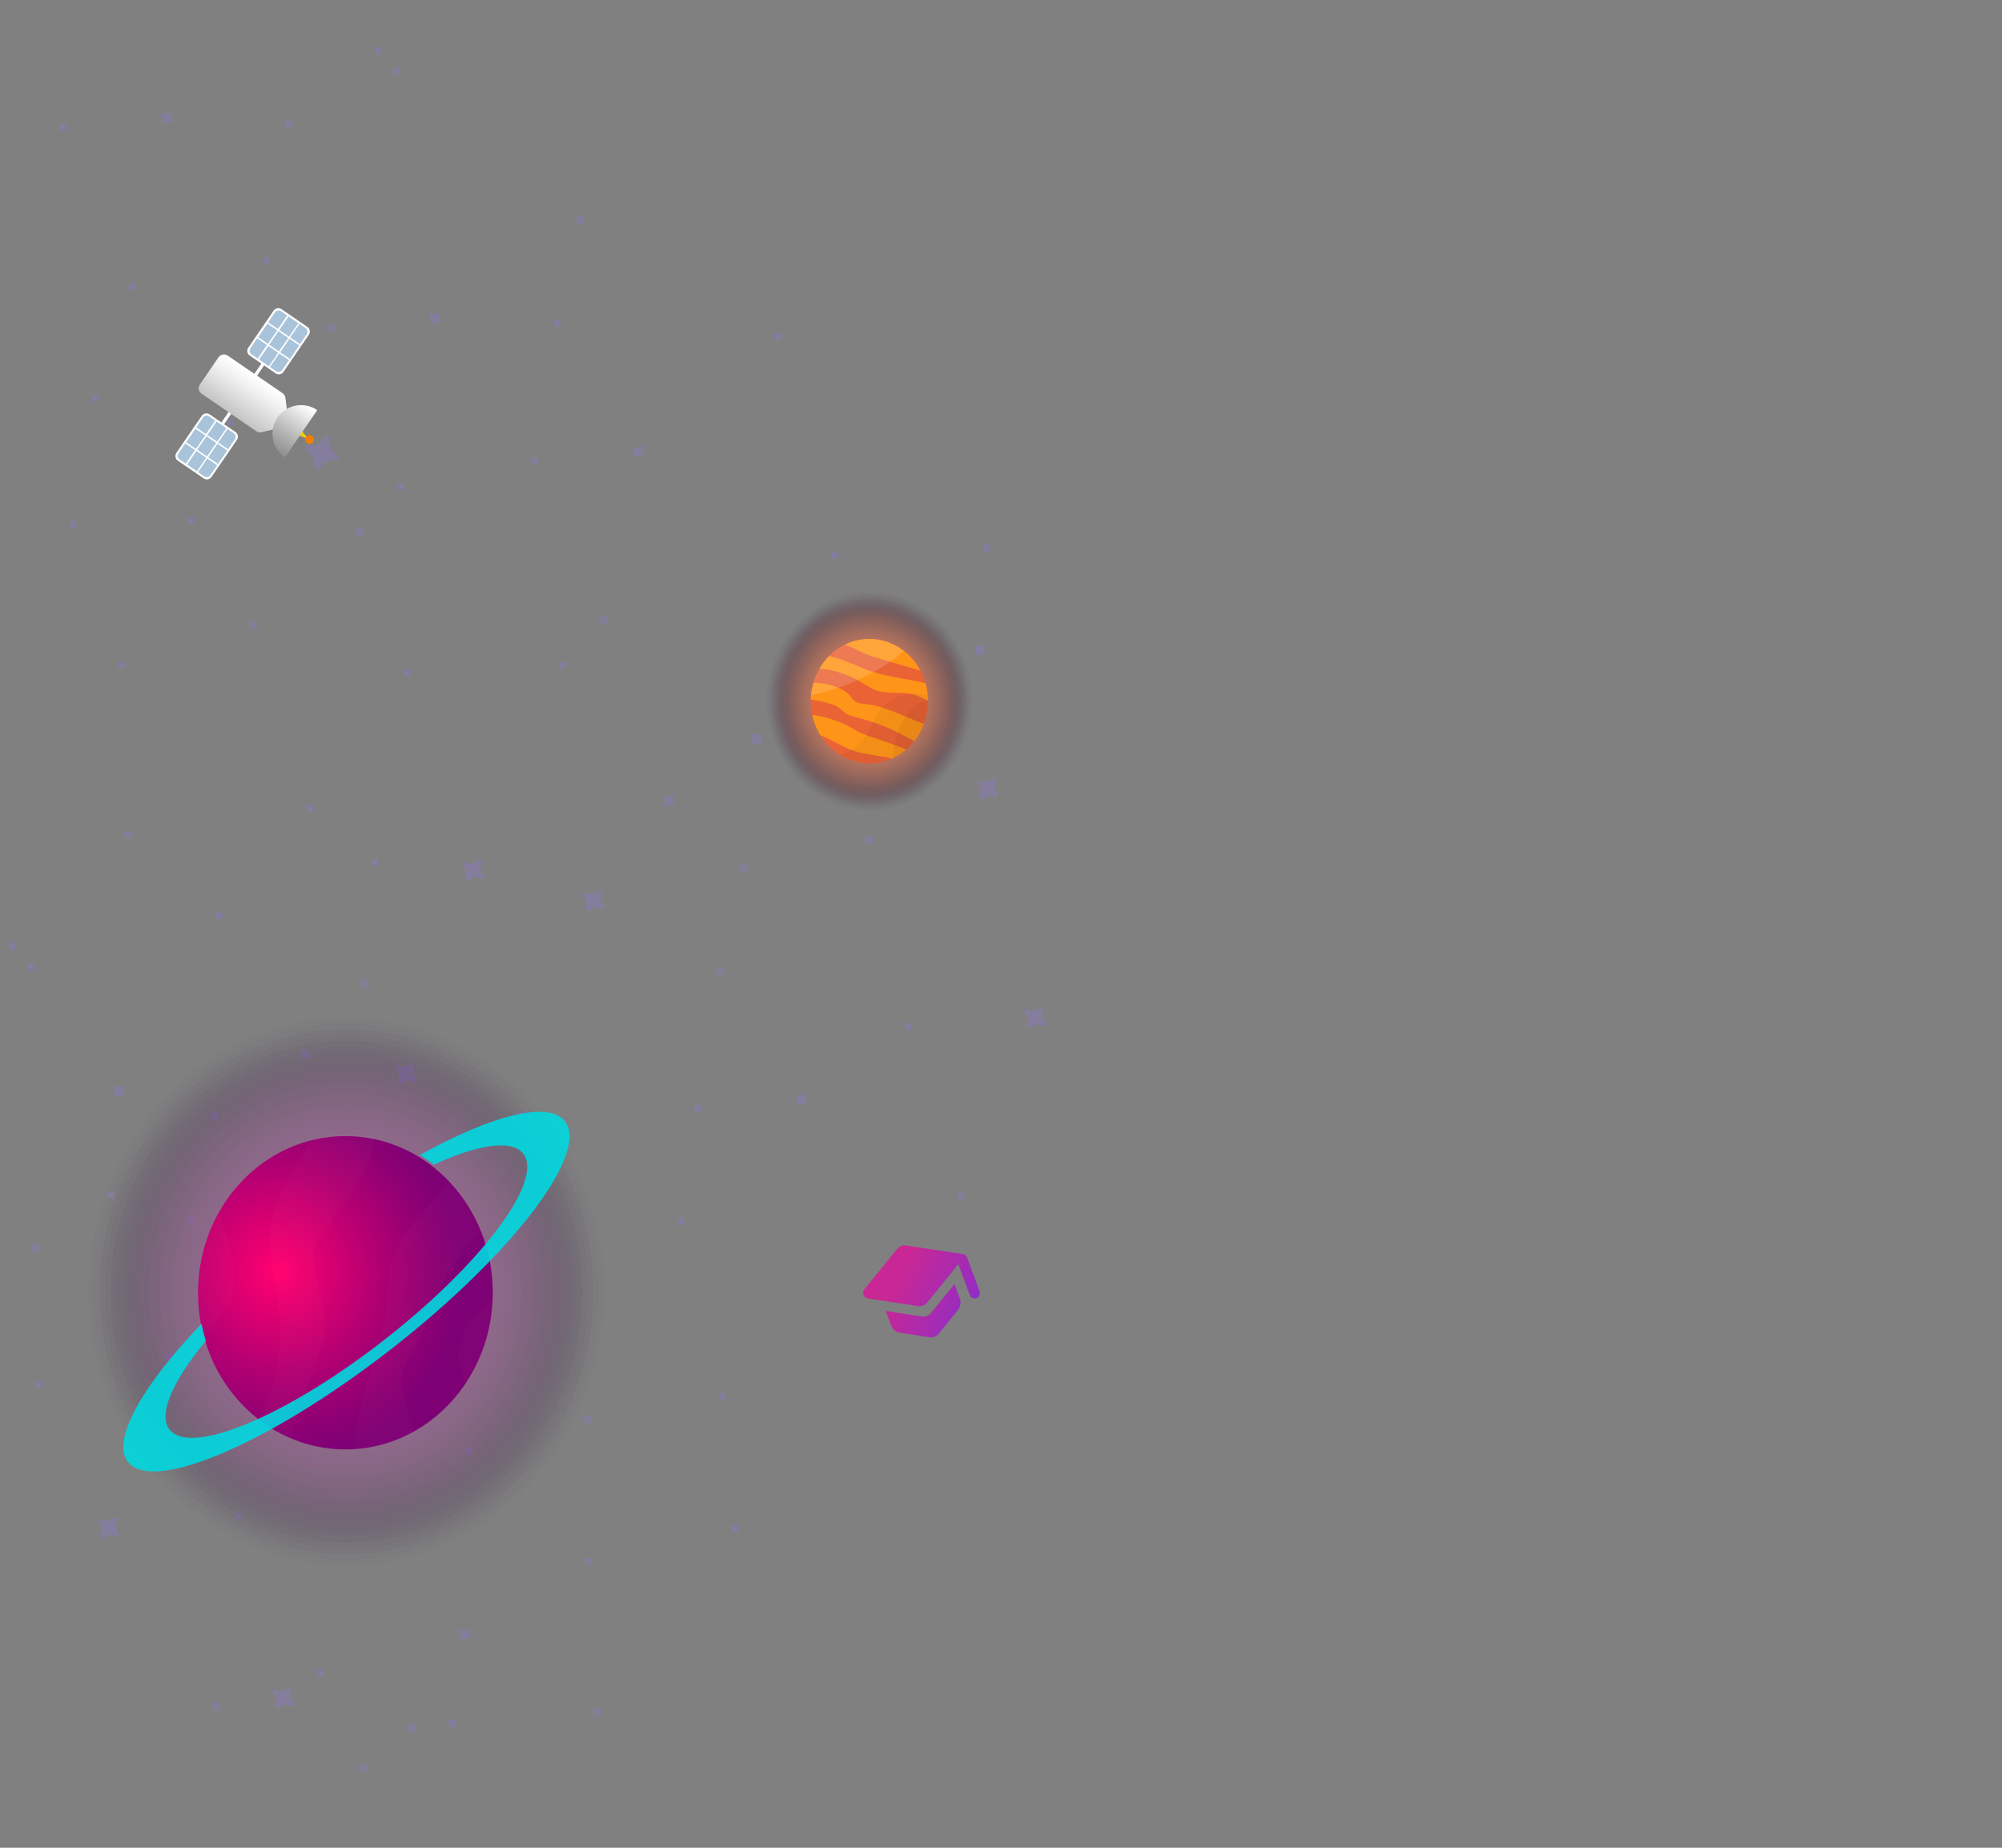<svg id="Layer_1" data-name="Layer 1" xmlns="http://www.w3.org/2000/svg" xmlns:xlink="http://www.w3.org/1999/xlink" viewBox="0 0 2224.16 2053.07"><rect x="0" y="0" width="2224.16" height="2053.07" fill="#808080" stroke="none"/><defs><style>.cls-1{fill:none;}.cls-2{fill:#847d9e;}.cls-3,.cls-75,.cls-78{fill:#fff;}.cls-10,.cls-11,.cls-12,.cls-13,.cls-14,.cls-15,.cls-16,.cls-17,.cls-18,.cls-19,.cls-20,.cls-21,.cls-22,.cls-23,.cls-24,.cls-25,.cls-28,.cls-29,.cls-3,.cls-5,.cls-6,.cls-7,.cls-75,.cls-76,.cls-8,.cls-9{isolation:isolate;}.cls-3{opacity:0.07;}.cls-4{opacity:0.25;}.cls-5{fill:#14042a;opacity:0.05;}.cls-6{fill:#1c0530;opacity:0.1;}.cls-7{fill:#250737;opacity:0.14;}.cls-8{fill:#2d083d;opacity:0.19;}.cls-9{fill:#360a44;opacity:0.24;}.cls-10{fill:#3e0b4a;opacity:0.29;}.cls-11{fill:#470d51;opacity:0.33;}.cls-12{fill:#500f57;opacity:0.38;}.cls-13{fill:#58105e;opacity:0.43;}.cls-14{fill:#611264;opacity:0.48;}.cls-15{fill:#69136b;opacity:0.52;}.cls-16{fill:#721571;opacity:0.57;}.cls-17{fill:#7a1678;opacity:0.62;}.cls-18{fill:#83187e;opacity:0.67;}.cls-19{fill:#8c1a85;opacity:0.71;}.cls-20{fill:#941b8b;opacity:0.76;}.cls-21{fill:#9d1d92;opacity:0.81;}.cls-22{fill:#a51e98;opacity:0.86;}.cls-23{fill:#ae209f;opacity:0.9;}.cls-24{fill:#b621a5;opacity:0.95;}.cls-25{fill:#bf23ac;}.cls-25,.cls-31{opacity:0.42;}.cls-26{fill:url(#Gradiente_sem_nome_2);}.cls-27,.cls-28{opacity:0.3;}.cls-28{fill:#ff8787;}.cls-29{fill:#00d8e0;}.cls-29,.cls-68{opacity:0.9;}.cls-30{clip-path:url(#clip-path);}.cls-32,.cls-76{opacity:0.05;}.cls-33{fill:#230724;}.cls-34{opacity:0.1;}.cls-35{fill:#2e0b24;}.cls-36{opacity:0.14;}.cls-37{fill:#391025;}.cls-38{opacity:0.19;}.cls-39{fill:#441425;}.cls-40{opacity:0.24;}.cls-41{fill:#4f1926;}.cls-42{opacity:0.29;}.cls-43{fill:#5a1e26;}.cls-44{opacity:0.33;}.cls-45{fill:#652227;}.cls-46{opacity:0.38;}.cls-47{fill:#702727;}.cls-48{opacity:0.43;}.cls-49{fill:#7b2c28;}.cls-50{opacity:0.48;}.cls-51{fill:#863028;}.cls-52{opacity:0.52;}.cls-53{fill:#913529;}.cls-54{opacity:0.57;}.cls-55{fill:#9c3929;}.cls-56{opacity:0.62;}.cls-57{fill:#a73e2a;}.cls-58{opacity:0.67;}.cls-59{fill:#b2432a;}.cls-60{opacity:0.71;}.cls-61{fill:#bd472b;}.cls-62{opacity:0.76;}.cls-63{fill:#c84c2b;}.cls-64{opacity:0.81;}.cls-65{fill:#d3512c;}.cls-66{opacity:0.86;}.cls-67{fill:#de552c;}.cls-69{fill:#e95a2d;}.cls-70{opacity:0.95;}.cls-71{fill:#f45e2d;}.cls-72{fill:#ff632e;}.cls-73{fill:#ea6334;}.cls-74{fill:#ff9518;}.cls-75{opacity:0.15;}.cls-77{fill-rule:evenodd;fill:url(#Gradiente_sem_nome_3);}.cls-79{fill:url(#Gradiente_sem_nome_4);}.cls-80{fill:#f2d100;}.cls-81{fill:#a9c4da;}.cls-82{fill:#f27e00;}.cls-83{fill:url(#Gradiente_sem_nome_5);}</style><radialGradient id="Gradiente_sem_nome_2" cx="-5048.93" cy="-5397.13" r="2.51" gradientTransform="matrix(83.86, -43.81, -45.42, -86.95, 178575.02, -689061.95)" gradientUnits="userSpaceOnUse"><stop offset="0.02" stop-color="#ff006f"/><stop offset="0.08" stop-color="#f30070"/><stop offset="0.45" stop-color="#b40072"/><stop offset="0.72" stop-color="#8c0074"/><stop offset="0.86" stop-color="#7d0075"/></radialGradient><clipPath id="clip-path"><rect class="cls-1" x="849.18" y="655.01" width="233.34" height="248.04"/></clipPath><linearGradient id="Gradiente_sem_nome_3" x1="1000.32" y1="1415.58" x2="1077.01" y2="1477.58" gradientTransform="translate(-284.94 252.93) rotate(-12.48)" gradientUnits="userSpaceOnUse"><stop offset="0" stop-color="#c92795"/><stop offset="0.59" stop-color="#a62bb2"/><stop offset="1" stop-color="#892eca"/></linearGradient><linearGradient id="Gradiente_sem_nome_4" x1="557.79" y1="11546.63" x2="528.77" y2="11589" gradientTransform="translate(-267.64 -11125.91)" gradientUnits="userSpaceOnUse"><stop offset="0.02" stop-color="#fff"/><stop offset="0.37" stop-color="#ededed"/><stop offset="1" stop-color="#c4c4c4"/></linearGradient><linearGradient id="Gradiente_sem_nome_5" x1="606.91" y1="11572.81" x2="570.98" y2="11625.29" gradientTransform="translate(-267.64 -11125.91)" gradientUnits="userSpaceOnUse"><stop offset="0.02" stop-color="#fff"/><stop offset="0.62" stop-color="#b7b7b7"/><stop offset="1" stop-color="#8e8e8e"/></linearGradient></defs><rect class="cls-1" x="-347.11" y="179.12" width="1605.6" height="1716.33" transform="translate(-649.54 788.11) rotate(-53.58)"/><path class="cls-2" d="M343.16,1176.21l-.91-.33a5.23,5.23,0,0,0-5,.8l-.77.58a1.25,1.25,0,0,1-2-.63,1.29,1.29,0,0,1,0-.8l.33-.9a5.16,5.16,0,0,0,.26-2.61,5.36,5.36,0,0,0-1-2.41l-.6-.78a1.19,1.19,0,0,1-.24-.74,1.26,1.26,0,0,1,.24-.75,1.17,1.17,0,0,1,.64-.45,1.19,1.19,0,0,1,.79,0l.92.34a5.35,5.35,0,0,0,2.6.26,5.18,5.18,0,0,0,2.41-1l.78-.6a1.34,1.34,0,0,1,.75-.24,1.22,1.22,0,0,1,.74.25,1.24,1.24,0,0,1,.46.64,1.3,1.3,0,0,1,0,.78l-.34.92a5.28,5.28,0,0,0-.27,2.61,5.18,5.18,0,0,0,1,2.41l.59.77a1.24,1.24,0,0,1,.24.75,1.25,1.25,0,0,1-.91,1.18,1.26,1.26,0,0,1-.79,0Z"/><path class="cls-2" d="M413.64,1333.54l-.9-.34a5.3,5.3,0,0,0-5,.76l-.77.59a1.25,1.25,0,0,1-1.51,0,1.21,1.21,0,0,1-.46-.66,1.19,1.19,0,0,1,0-.81l.33-.9a5.27,5.27,0,0,0,.27-2.61,5.4,5.4,0,0,0-1-2.41l-.6-.78a1.23,1.23,0,0,1-.24-.74,1.27,1.27,0,0,1,.25-.75,1.27,1.27,0,0,1,1.42-.44l.92.34a5.27,5.27,0,0,0,2.61.27,5.4,5.4,0,0,0,2.41-1l.77-.6a1.27,1.27,0,0,1,1.5,0,1.36,1.36,0,0,1,.46.64,1.33,1.33,0,0,1,0,.79l-.34.91a5.3,5.3,0,0,0,.76,5l.59.77a1.27,1.27,0,0,1,.27.75,1.25,1.25,0,0,1-.25.77,1.26,1.26,0,0,1-.65.46A1.32,1.32,0,0,1,413.64,1333.54Z"/><path class="cls-2" d="M1158.14,1139.67l-1.82-.67a10.54,10.54,0,0,0-5.22-.54,10.66,10.66,0,0,0-4.83,2l-1.55,1.19a2.5,2.5,0,0,1-3,0,2.45,2.45,0,0,1-.91-1.3,2.54,2.54,0,0,1,.06-1.59l.67-1.82a10.55,10.55,0,0,0-1.52-10l-1.19-1.54a2.51,2.51,0,0,1,1.28-3.92,2.44,2.44,0,0,1,1.58,0l1.83.68a10.5,10.5,0,0,0,5.21.53,10.62,10.62,0,0,0,4.84-2l1.54-1.19a2.49,2.49,0,0,1,3.92,1.26,2.41,2.41,0,0,1-.06,1.59l-.67,1.83a10.56,10.56,0,0,0,1.53,10l1.18,1.55a2.47,2.47,0,0,1,.51,1.5,2.44,2.44,0,0,1-.49,1.51,2.54,2.54,0,0,1-1.29.91,2.47,2.47,0,0,1-1.59,0Z"/><path class="cls-2" d="M713.72,507l-1.06-.4a6.09,6.09,0,0,0-3-.31,6.26,6.26,0,0,0-2.79,1.19l-.89.68a1.52,1.52,0,0,1-.87.3,1.47,1.47,0,0,1-1.4-1,1.42,1.42,0,0,1,0-.91l.39-1.05a6.09,6.09,0,0,0-.88-5.82l-.68-.88a1.5,1.5,0,0,1-.3-.87,1.47,1.47,0,0,1,.29-.87,1.4,1.4,0,0,1,.74-.52,1.52,1.52,0,0,1,.92,0l1.06.39a6.17,6.17,0,0,0,3,.31,6,6,0,0,0,2.8-1.18l.89-.7a1.42,1.42,0,0,1,.86-.29,1.42,1.42,0,0,1,1.4,1,1.49,1.49,0,0,1,0,.91l-.4,1.07a6.17,6.17,0,0,0-.31,3,6,6,0,0,0,1.19,2.79l.69.91a1.42,1.42,0,0,1,.29.86,1.35,1.35,0,0,1-.28.87,1.44,1.44,0,0,1-.75.53,1.42,1.42,0,0,1-.91,0Z"/><path class="cls-2" d="M585.62,1245.75l-1-.39a6.08,6.08,0,0,0-3-.31,6.24,6.24,0,0,0-2.79,1.18l-.9.68a1.42,1.42,0,0,1-.87.29,1.39,1.39,0,0,1-.87-.28,1.47,1.47,0,0,1-.5-1.66l.4-1a6.19,6.19,0,0,0,.3-3,6.12,6.12,0,0,0-1.18-2.8l-.69-.88a1.47,1.47,0,0,1,0-1.74,1.47,1.47,0,0,1,.75-.52,1.49,1.49,0,0,1,.91,0l1.06.39a6.2,6.2,0,0,0,3,.31,6.13,6.13,0,0,0,2.79-1.18l.89-.7a1.44,1.44,0,0,1,.87-.29,1.37,1.37,0,0,1,.87.28,1.44,1.44,0,0,1,.53.75,1.42,1.42,0,0,1,0,.91l-.39,1.07a6,6,0,0,0,.89,5.81l.67.9a1.4,1.4,0,0,1,.3.86,1.44,1.44,0,0,1-.29.87,1.42,1.42,0,0,1-.74.53,1.45,1.45,0,0,1-.92,0Z"/><path class="cls-2" d="M456.27,751.16l-.76-.28a4.3,4.3,0,0,0-2.13-.21,4.37,4.37,0,0,0-2,.84l-.64.47a1,1,0,0,1-.61.22,1,1,0,0,1-1-.73,1,1,0,0,1,0-.65l.26-.75a4.33,4.33,0,0,0,.22-2.14,4.17,4.17,0,0,0-.83-2l-.48-.63a1.05,1.05,0,0,1-.21-.62,1,1,0,0,1,.2-.61,1,1,0,0,1,.53-.37,1,1,0,0,1,.65,0l.74.28a4.28,4.28,0,0,0,4.1-.62l.65-.49a1.1,1.1,0,0,1,.61-.22,1,1,0,0,1,.62.2,1,1,0,0,1,.37.53.94.94,0,0,1,0,.66l-.27.76a4.29,4.29,0,0,0-.22,2.13,4.33,4.33,0,0,0,.84,2l.5.63a1.07,1.07,0,0,1,.2.62,1,1,0,0,1-.2.61,1,1,0,0,1-.52.38A1,1,0,0,1,456.27,751.16Z"/><path class="cls-2" d="M867.36,378l-.74-.27a4.28,4.28,0,0,0-4.1.62l-.65.48a1,1,0,0,1-.61.22,1,1,0,0,1-.62-.19,1,1,0,0,1-.37-.54,1,1,0,0,1,0-.65l.27-.76a4.3,4.3,0,0,0,.22-2.13,4.18,4.18,0,0,0-.84-2l-.49-.64a1,1,0,0,1-.21-.61,1.07,1.07,0,0,1,.2-.62,1,1,0,0,1,.53-.37,1,1,0,0,1,.65,0l.75.29a4.33,4.33,0,0,0,2.14.21,4.29,4.29,0,0,0,2-.84l.64-.47a1,1,0,0,1,.61-.23,1.1,1.1,0,0,1,.63.2,1.14,1.14,0,0,1,.37.54,1,1,0,0,1,0,.65l-.26.75a4.33,4.33,0,0,0,.61,4.11l.48.63a1,1,0,0,1,.21.61,1.07,1.07,0,0,1-.2.62,1,1,0,0,1-.53.37,1,1,0,0,1-.65,0Z"/><path class="cls-2" d="M1099.92,612.52l-.74-.28A4.33,4.33,0,0,0,1097,612a4.5,4.5,0,0,0-2,.83l-.62.49a1,1,0,0,1-1.23,0,1.07,1.07,0,0,1-.38-.53,1.11,1.11,0,0,1,0-.65l.28-.74a4.41,4.41,0,0,0,.22-2.13,4.35,4.35,0,0,0-.83-2l-.5-.64a1.09,1.09,0,0,1-.21-.61,1,1,0,0,1,.21-.61,1,1,0,0,1,.52-.38,1,1,0,0,1,.65,0l.76.28a4.18,4.18,0,0,0,2.1.24,4.28,4.28,0,0,0,2-.8l.63-.49a1,1,0,0,1,1.23,0,1.07,1.07,0,0,1,.38.53,1.11,1.11,0,0,1,0,.65l-.28.75a4.29,4.29,0,0,0,.68,4.1l.48.63a1,1,0,0,1,.16.6,1,1,0,0,1-.21.58,1,1,0,0,1-.51.36,1.09,1.09,0,0,1-.62,0Z"/><path class="cls-2" d="M597.05,515.72l-.76-.29a4.24,4.24,0,0,0-2.12-.18,4.33,4.33,0,0,0-1.95.88l-.63.48a1,1,0,0,1-.61.21,1.07,1.07,0,0,1-.62-.2,1,1,0,0,1-.37-.53,1,1,0,0,1,0-.65l.27-.74a4.32,4.32,0,0,0-.62-4.12l-.48-.63a1,1,0,0,1-.21-.61,1.07,1.07,0,0,1,.2-.62,1,1,0,0,1,.53-.37,1,1,0,0,1,.65,0l.74.28a4.32,4.32,0,0,0,2.14.21,4.25,4.25,0,0,0,2-.83l.63-.48a1,1,0,0,1,.61-.21,1.07,1.07,0,0,1,.62.2,1,1,0,0,1,.37.53,1,1,0,0,1,0,.65l-.3.78a4.29,4.29,0,0,0-.23,2.13,4.37,4.37,0,0,0,.84,2l.49.64a1,1,0,0,1-.1,1.12,1,1,0,0,1-.48.34,1.08,1.08,0,0,1-.59,0Z"/><path class="cls-2" d="M460.55,1923.65l-.74-.28a4.35,4.35,0,0,0-4.12.61l-.63.5a1,1,0,0,1-1.23,0,1.07,1.07,0,0,1-.38-.53,1.11,1.11,0,0,1,0-.65l.29-.75a4.29,4.29,0,0,0,.22-2.13,4.33,4.33,0,0,0-.84-2l-.5-.63a1.07,1.07,0,0,1-.2-.62,1,1,0,0,1,.2-.61,1,1,0,0,1,.53-.38,1,1,0,0,1,.64,0l.76.28a4.28,4.28,0,0,0,2.13.21,4.37,4.37,0,0,0,2-.84l.62-.48a1.13,1.13,0,0,1,.62-.21,1,1,0,0,1,.61.21,1,1,0,0,1,.38.52,1,1,0,0,1,0,.65l-.27.74a4.34,4.34,0,0,0,.62,4.13l.48.62a1.05,1.05,0,0,1,.21.62,1,1,0,0,1-.2.61,1,1,0,0,1-1.18.36Z"/><path class="cls-2" d="M398.35,1540.2l-.73-.27a4.33,4.33,0,0,0-4.13.62l-.63.48a1,1,0,0,1-.61.2.9.9,0,0,1-.61-.2,1,1,0,0,1-.38-.53,1,1,0,0,1,0-.64l.27-.74a4.22,4.22,0,0,0,.23-2.14,4.26,4.26,0,0,0-.84-2l-.49-.63a1.05,1.05,0,0,1-.21-.62,1,1,0,0,1,.2-.61,1.07,1.07,0,0,1,.53-.38,1,1,0,0,1,.65,0l.75.29a4.33,4.33,0,0,0,2.14.21,4.29,4.29,0,0,0,2-.84l.63-.49a1.12,1.12,0,0,1,.61-.21,1.05,1.05,0,0,1,.62.21,1,1,0,0,1,.37.53,1,1,0,0,1,0,.65l-.28.74a4.32,4.32,0,0,0-.21,2.14,4.16,4.16,0,0,0,.84,2l.47.62a1,1,0,0,1,.21.62,1,1,0,0,1-.2.61,1.07,1.07,0,0,1-.53.38,1,1,0,0,1-.65,0Z"/><path class="cls-2" d="M667.69,1906l-.76-.29a4.28,4.28,0,0,0-4.1.62l-.63.5a1,1,0,0,1-1.23,0,1,1,0,0,1-.38-.53,1.07,1.07,0,0,1,0-.64l.29-.76a4.41,4.41,0,0,0,.21-2.13,4.5,4.5,0,0,0-.85-2l-.48-.62a1.15,1.15,0,0,1-.21-.62,1,1,0,0,1,.2-.61,1.09,1.09,0,0,1,.54-.38,1,1,0,0,1,.64,0l.74.27a4.46,4.46,0,0,0,2.14.22,4.41,4.41,0,0,0,2-.84l.62-.48a1.13,1.13,0,0,1,.62-.21,1,1,0,0,1,.61.21,1,1,0,0,1,.38.53,1,1,0,0,1,0,.64l-.27.74a4.23,4.23,0,0,0-.27,2.17,4.34,4.34,0,0,0,.82,2l.5.64a1,1,0,0,1-.06,1.13,1,1,0,0,1-1.06.39Z"/><path class="cls-2" d="M406.59,1968.14l-.74-.28a4.41,4.41,0,0,0-2.13-.22,4.35,4.35,0,0,0-2,.83l-.63.5a1.07,1.07,0,0,1-.62.2,1,1,0,0,1-.62-.2,1,1,0,0,1-.37-.53,1,1,0,0,1,0-.64l.28-.76a4.18,4.18,0,0,0,.22-2.13,4.38,4.38,0,0,0-.84-2l-.49-.63a1,1,0,0,1,0-1.23,1.07,1.07,0,0,1,.53-.38,1.11,1.11,0,0,1,.65,0l.75.29a4.45,4.45,0,0,0,2.14.2,4.33,4.33,0,0,0,2-.84l.63-.48a1.12,1.12,0,0,1,.61-.21,1,1,0,0,1,.62.21,1,1,0,0,1,.37.53,1,1,0,0,1,0,.64l-.28.74a4.33,4.33,0,0,0-.21,2.14,4.55,4.55,0,0,0,.83,2l.48.62a1,1,0,0,1,.21.62,1,1,0,0,1-.2.61,1.07,1.07,0,0,1-.53.38,1.11,1.11,0,0,1-.65,0Z"/><path class="cls-2" d="M418.34,1579.71l-.73-.27a4.33,4.33,0,0,0-4.13.62l-.63.48a1,1,0,0,1-.61.21,1.07,1.07,0,0,1-.62-.2,1,1,0,0,1-.37-.53,1,1,0,0,1,0-.65l.27-.74a4.18,4.18,0,0,0,.23-2.13,4.37,4.37,0,0,0-.84-2l-.49-.64a1,1,0,0,1,0-1.23,1,1,0,0,1,.53-.37,1,1,0,0,1,.65,0l.75.29a4.26,4.26,0,0,0,4.11-.63l.63-.48a1,1,0,0,1,.61-.21,1.07,1.07,0,0,1,.62.2,1,1,0,0,1,.37.53,1,1,0,0,1,0,.65l-.28.74a4.32,4.32,0,0,0,.62,4.12l.48.63a1,1,0,0,1,.21.61,1.07,1.07,0,0,1-.2.62,1,1,0,0,1-.53.37,1,1,0,0,1-.65,0Z"/><path class="cls-2" d="M505.56,1918.78l-.74-.28a4.38,4.38,0,0,0-4.13.63l-.62.48a1,1,0,0,1-.62.2,1,1,0,0,1-.61-.2,1,1,0,0,1-.38-.53,1.07,1.07,0,0,1,0-.64l.28-.74a4.37,4.37,0,0,0,.21-2.15,4.16,4.16,0,0,0-.84-2l-.48-.62a1.15,1.15,0,0,1-.21-.62,1,1,0,0,1,.21-.61,1,1,0,0,1,1.18-.36l.73.27a4.24,4.24,0,0,0,4.12-.6l.63-.5a1.15,1.15,0,0,1,.62-.21,1,1,0,0,1,.61.21,1,1,0,0,1,.38.53,1,1,0,0,1,0,.64l-.28.76a4.27,4.27,0,0,0,.63,4.11l.48.62a1.13,1.13,0,0,1,.21.62,1,1,0,0,1-.2.61,1.07,1.07,0,0,1-.53.38,1.11,1.11,0,0,1-.65,0Z"/><path class="cls-2" d="M359.5,1862.49l-.76-.29a4.36,4.36,0,0,0-2.12-.22,4.29,4.29,0,0,0-2,.84l-.64.5a1,1,0,0,1-.61.2,1.07,1.07,0,0,1-.62-.2,1,1,0,0,1-.37-.53,1,1,0,0,1,0-.65l.29-.75a4.32,4.32,0,0,0,.21-2.14,4.38,4.38,0,0,0-.84-2l-.49-.62a1.07,1.07,0,0,1-.2-.62,1,1,0,0,1,.2-.61,1.07,1.07,0,0,1,.53-.38,1,1,0,0,1,.65,0l.74.27a4.32,4.32,0,0,0,4.12-.62l.62-.48a1.08,1.08,0,0,1,.62-.21,1,1,0,0,1,.62.21,1,1,0,0,1,.35,1.17l-.27.74a4.33,4.33,0,0,0-.22,2.14,4.17,4.17,0,0,0,.83,2l.49.64a1.05,1.05,0,0,1,.21.62,1,1,0,0,1-.2.61,1.07,1.07,0,0,1-.53.38A1.11,1.11,0,0,1,359.5,1862.49Z"/><path class="cls-2" d="M820,1702.09l-.75-.28a4.31,4.31,0,0,0-4.1.61l-.64.5a1.09,1.09,0,0,1-.61.21,1.07,1.07,0,0,1-.62-.2,1,1,0,0,1-.37-.53,1,1,0,0,1,0-.65l.28-.76a4.28,4.28,0,0,0,.21-2.13,4.37,4.37,0,0,0-.84-2l-.48-.62a1,1,0,0,1-.21-.62,1,1,0,0,1,.2-.61,1.07,1.07,0,0,1,.53-.38,1.11,1.11,0,0,1,.65,0l.74.28a4.44,4.44,0,0,0,2.14.21,4.37,4.37,0,0,0,2-.84l.63-.47a1,1,0,0,1,.61-.21,1.07,1.07,0,0,1,.62.2,1,1,0,0,1,.37.53,1,1,0,0,1,0,.64l-.27.75a4.33,4.33,0,0,0,.61,4.11l.45.69a1,1,0,0,1,.15.58,1,1,0,0,1-.2.56,1,1,0,0,1-.48.36,1,1,0,0,1-.6,0Z"/><path class="cls-2" d="M806.39,1555.07l-.75-.28a4.22,4.22,0,0,0-2.14-.21,4.29,4.29,0,0,0-2,.84l-.66.38a1,1,0,0,1-.61.2,1.06,1.06,0,0,1-.62-.19,1,1,0,0,1-.37-.54.94.94,0,0,1,0-.64l.27-.74a4.25,4.25,0,0,0,.2-2.09,4.38,4.38,0,0,0-.79-1.93l-.49-.63a1,1,0,0,1-.2-.61,1.07,1.07,0,0,1,.2-.62,1,1,0,0,1,.53-.37,1,1,0,0,1,.65,0l.74.27a4.33,4.33,0,0,0,4.11-.61l.63-.49a1.08,1.08,0,0,1,.62-.21,1,1,0,0,1,.61.2,1.07,1.07,0,0,1,.38.53,1,1,0,0,1,0,.65l-.28.75a4.28,4.28,0,0,0,.62,4.1l.49.64a1,1,0,0,1,.21.61,1.07,1.07,0,0,1-.2.62,1,1,0,0,1-.53.37,1,1,0,0,1-.65,0Z"/><path class="cls-2" d="M674.19,692.94l-.74-.27a4.23,4.23,0,0,0-2.14-.22,4.32,4.32,0,0,0-2,.84l-.63.48a1.12,1.12,0,0,1-.61.21,1,1,0,0,1-.62-.21,1,1,0,0,1-.37-.52,1,1,0,0,1,0-.65l.28-.74a4.33,4.33,0,0,0,.21-2.14,4.16,4.16,0,0,0-.84-2l-.48-.62a1,1,0,0,1-.2-.62,1,1,0,0,1,.2-.61,1,1,0,0,1,.53-.38,1.08,1.08,0,0,1,.64,0l.74.28a4.46,4.46,0,0,0,2.14.23,4.37,4.37,0,0,0,2-.84l.63-.49a1,1,0,0,1,.62-.21,1,1,0,0,1,.61.2,1,1,0,0,1,.38.53,1,1,0,0,1,0,.64l-.28.76a4.27,4.27,0,0,0,.63,4.11l.48.62a1.05,1.05,0,0,1,.21.62,1,1,0,0,1-.2.61,1.11,1.11,0,0,1-.53.38,1,1,0,0,1-.65,0Z"/><path class="cls-2" d="M760,1360.81l-.74-.27a4.33,4.33,0,0,0-4.13.62l-.62.48a1.05,1.05,0,0,1-.62.21,1,1,0,0,1-.61-.2,1.07,1.07,0,0,1-.38-.53,1.11,1.11,0,0,1,0-.65l.28-.74a4.35,4.35,0,0,0-.63-4.12l-.48-.63a1,1,0,0,1,0-1.23,1,1,0,0,1,.54-.37,1,1,0,0,1,.64,0l.74.28a4.33,4.33,0,0,0,2.14.22,4.28,4.28,0,0,0,2-.84l.63-.48a1,1,0,0,1,.61-.21,1,1,0,0,1,.62.2,1.07,1.07,0,0,1,.38.53,1.11,1.11,0,0,1,0,.65l-.28.74a4.33,4.33,0,0,0-.22,2.14,4.28,4.28,0,0,0,.85,2l.48.63a1,1,0,0,1,.2.61.94.94,0,0,1-.2.62,1,1,0,0,1-1.17.35Z"/><path class="cls-2" d="M969.22,937.19l-.74-.27a4.32,4.32,0,0,0-4.12.62l-.63.48a1,1,0,0,1-.61.21,1.07,1.07,0,0,1-.62-.2,1,1,0,0,1-.37-.53,1,1,0,0,1,0-.65l.27-.74a4.32,4.32,0,0,0-.62-4.12l-.48-.63a1,1,0,0,1-.21-.61,1,1,0,0,1,.2-.62,1,1,0,0,1,.53-.37,1,1,0,0,1,.65,0l.74.27a4.22,4.22,0,0,0,2.14.23,4.29,4.29,0,0,0,2-.84L968,929a1,1,0,0,1,.61-.21,1.07,1.07,0,0,1,.62.2,1,1,0,0,1,.37.53,1,1,0,0,1,0,.65l-.28.75a4.33,4.33,0,0,0,.63,4.11l.48.63a1,1,0,0,1,.21.61,1.07,1.07,0,0,1-.2.62,1,1,0,0,1-.53.37,1,1,0,0,1-.65,0Z"/><path class="cls-2" d="M657.39,1738.68l-.74-.28a4.32,4.32,0,0,0-4.12.62l-.63.48a1,1,0,0,1-.61.21,1.07,1.07,0,0,1-.62-.2,1,1,0,0,1-.37-.53,1,1,0,0,1,0-.65l.27-.74a4.26,4.26,0,0,0-.61-4.11l-.49-.63a1,1,0,0,1,0-1.24,1,1,0,0,1,.53-.37,1,1,0,0,1,.65,0l.75.28a4.34,4.34,0,0,0,2.14.22,4.2,4.2,0,0,0,2-.85l.63-.48a1.09,1.09,0,0,1,.61-.21,1.07,1.07,0,0,1,.62.2,1,1,0,0,1,.37.53,1,1,0,0,1,0,.65l-.27.74a4.41,4.41,0,0,0,.62,4.13l.48.62a1,1,0,0,1,.21.62,1,1,0,0,1-.73,1A1.11,1.11,0,0,1,657.39,1738.68Z"/><path class="cls-2" d="M1071.07,1332.48l-.74-.27a4.41,4.41,0,0,0-2.16-.21,4.3,4.3,0,0,0-2,.87l-.63.48a1,1,0,0,1-.61.21,1.07,1.07,0,0,1-.62-.2,1.05,1.05,0,0,1-.36-1.18l.28-.74a4.29,4.29,0,0,0-.55-4.13l-.48-.63a1,1,0,0,1-.21-.61,1.07,1.07,0,0,1,.2-.62,1,1,0,0,1,.53-.37,1,1,0,0,1,.65,0l.74.28a4.25,4.25,0,0,0,2.15.19,4.38,4.38,0,0,0,2-.9l.63-.48a1.09,1.09,0,0,1,.61-.21,1,1,0,0,1,.62.21,1.09,1.09,0,0,1,.37.52,1,1,0,0,1,0,.65l-.27.74a4.37,4.37,0,0,0-.23,2.15,4.28,4.28,0,0,0,.85,2l.48.62a1,1,0,0,1,.31.66,1.09,1.09,0,0,1-.19.7,1.08,1.08,0,0,1-.61.39,1.06,1.06,0,0,1-.72-.11Z"/><path class="cls-2" d="M1012.67,1144.53l-.74-.27a4.29,4.29,0,0,0-2.13-.23,4.46,4.46,0,0,0-2,.83l-.64.5a1,1,0,0,1-.61.2.94.94,0,0,1-.62-.2,1,1,0,0,1-.37-.53.94.94,0,0,1,0-.64l.28-.76a4.29,4.29,0,0,0,.22-2.13,4.38,4.38,0,0,0-.84-2l-.49-.63a1,1,0,0,1-.21-.62,1,1,0,0,1,1.38-1l.75.28a4.21,4.21,0,0,0,2.14.21,4.38,4.38,0,0,0,2-.84l.63-.48a1,1,0,0,1,.61-.2.94.94,0,0,1,.62.2,1,1,0,0,1,.35,1.17l-.27.74a4.33,4.33,0,0,0-.21,2.14,4.28,4.28,0,0,0,.83,2l.48.62a1.05,1.05,0,0,1,.21.62,1,1,0,0,1-.2.61,1.07,1.07,0,0,1-.53.38A1,1,0,0,1,1012.67,1144.53Z"/><path class="cls-2" d="M931.05,620.62l-.75-.28a4.26,4.26,0,0,0-4.11.63l-.63.48a1,1,0,0,1-.61.21,1.07,1.07,0,0,1-.62-.2,1,1,0,0,1-.37-.53,1,1,0,0,1,0-.65l.27-.74a4.32,4.32,0,0,0-.62-4.12l-.48-.63a1,1,0,0,1-.21-.61,1.07,1.07,0,0,1,.2-.62,1,1,0,0,1,.53-.37,1,1,0,0,1,.65,0l.74.27a4.32,4.32,0,0,0,2.14.21,4.38,4.38,0,0,0,2-.84l.63-.48a1,1,0,0,1,1.22,0,1.07,1.07,0,0,1,.38.53,1,1,0,0,1,0,.65l-.27.74a4.18,4.18,0,0,0-.23,2.13,4.12,4.12,0,0,0,.84,2l.49.64a1,1,0,0,1,.21.61,1,1,0,0,1-.72,1,1,1,0,0,1-.65,0Z"/><path class="cls-2" d="M656.3,1581.13l-.75-.27a4.18,4.18,0,0,0-2.13-.23,4.46,4.46,0,0,0-2,.83l-.64.5a1,1,0,0,1-.61.21,1.07,1.07,0,0,1-.62-.2,1.16,1.16,0,0,1-.37-.53,1,1,0,0,1,0-.65l.28-.76a4.25,4.25,0,0,0-.63-4.1l-.48-.63a1,1,0,0,1,0-1.23,1,1,0,0,1,.53-.37,1,1,0,0,1,.65,0l.74.28a4.46,4.46,0,0,0,2.14.22,4.37,4.37,0,0,0,2-.84l.63-.48a1,1,0,0,1,.61-.21,1,1,0,0,1,.62.2,1,1,0,0,1,.37.53,1,1,0,0,1,0,.65l-.27.74a4.32,4.32,0,0,0-.21,2.14,4.16,4.16,0,0,0,.84,2l.47.63a1,1,0,0,1,.21.61,1.07,1.07,0,0,1-.2.62,1,1,0,0,1-1.17.35Z"/><path class="cls-2" d="M521.71,1821.15l-1.05-.4a6.16,6.16,0,0,0-5.82.88l-.88.69a1.54,1.54,0,0,1-.88.31,1.51,1.51,0,0,1-.88-.28,1.42,1.42,0,0,1-.49-1.69l.39-1.05a6.1,6.1,0,0,0,.3-3,6,6,0,0,0-1.18-2.8l-.68-.89a1.43,1.43,0,0,1-.3-.86,1.45,1.45,0,0,1,1-1.4,1.45,1.45,0,0,1,.92,0l1,.38a6.15,6.15,0,0,0,5.82-.88l.89-.68a1.42,1.42,0,0,1,.87-.29,1.48,1.48,0,0,1,.86.29,1.5,1.5,0,0,1,.53.74,1.45,1.45,0,0,1,0,.92l-.4,1a6.24,6.24,0,0,0-.3,3,6.13,6.13,0,0,0,1.18,2.79l.68.9a1.42,1.42,0,0,1,.29.87,1.39,1.39,0,0,1-.28.87,1.47,1.47,0,0,1-1.66.5Z"/><path class="cls-2" d="M142.64,922l.27.74a4.39,4.39,0,0,0,1.23,1.77,4.31,4.31,0,0,0,1.94,1l.77.17a1.08,1.08,0,0,1,.55.33,1.06,1.06,0,0,1,.24.59,1,1,0,0,1-.15.62,1,1,0,0,1-.49.41l-.75.29a4.24,4.24,0,0,0-1.76,1.22,4.36,4.36,0,0,0-1,1.92l-.16.78a1,1,0,0,1-.33.56,1,1,0,0,1-.6.25,1,1,0,0,1-1-.67l-.27-.74a4.36,4.36,0,0,0-1.23-1.76,4.26,4.26,0,0,0-1.93-.94l-.77-.18a1,1,0,0,1-.57-.31.93.93,0,0,1-.26-.6,1,1,0,0,1,.16-.64,1,1,0,0,1,.52-.4l.74-.29a4.33,4.33,0,0,0,1.76-1.23,4.41,4.41,0,0,0,1-1.92l.16-.78a1,1,0,0,1,.33-.55.93.93,0,0,1,.59-.25,1,1,0,0,1,.63.16A1,1,0,0,1,142.64,922Z"/><path class="cls-2" d="M459.53,1201.93l-1.82-.65a10.48,10.48,0,0,0-10,1.5l-1.54,1.18a2.57,2.57,0,0,1-1.5.52,2.52,2.52,0,0,1-1.51-.49,2.56,2.56,0,0,1-.92-1.3,2.47,2.47,0,0,1,.05-1.59l.68-1.82a10.47,10.47,0,0,0-1.52-10l-1.18-1.55a2.55,2.55,0,0,1-.52-1.5,2.45,2.45,0,0,1,.49-1.52,2.56,2.56,0,0,1,1.3-.91,2.51,2.51,0,0,1,1.58.06l1.83.68A10.52,10.52,0,0,0,455,1183l1.54-1.18a2.47,2.47,0,0,1,1.5-.51,2.44,2.44,0,0,1,1.51.49,2.46,2.46,0,0,1,.91,1.29,2.54,2.54,0,0,1,0,1.59l-.68,1.82a10.59,10.59,0,0,0,1.52,10.07l1.17,1.53a2.47,2.47,0,0,1,.53,1.5,2.5,2.5,0,0,1-.49,1.51,2.45,2.45,0,0,1-1.3.91,2.54,2.54,0,0,1-1.59-.06Z"/><path class="cls-2" d="M517.54,958.34l1.83.68a10.51,10.51,0,0,0,10-1.51l1.54-1.18a2.49,2.49,0,0,1,1.5-.53,2.6,2.6,0,0,1,1.52.49,2.49,2.49,0,0,1,.85,2.89l-.67,1.84a10.51,10.51,0,0,0,1.52,10l1.18,1.55a2.48,2.48,0,0,1,0,3,2.5,2.5,0,0,1-2.89.87l-1.82-.67a10.51,10.51,0,0,0-10.09,1.47l-1.56,1.17a2.49,2.49,0,0,1-1.5.53,2.57,2.57,0,0,1-1.51-.49,2.45,2.45,0,0,1-.91-1.3,2.41,2.41,0,0,1,.06-1.59l.67-1.82a10.59,10.59,0,0,0-1.53-10l-1.18-1.54a2.5,2.5,0,0,1-.49-1.51,2.45,2.45,0,0,1,.51-1.5,2.5,2.5,0,0,1,2.89-.83Z"/><path class="cls-2" d="M413.32,955l.75.28a4.3,4.3,0,0,0,2.13.22,4.17,4.17,0,0,0,2-.83l.64-.5a1,1,0,0,1,.61-.21,1.07,1.07,0,0,1,.62.2,1,1,0,0,1,.37.53,1,1,0,0,1,0,.65l-.28.76a4.32,4.32,0,0,0,.63,4.1l.48.63a1,1,0,0,1,.21.61,1,1,0,0,1-.2.62,1,1,0,0,1-.53.37,1,1,0,0,1-.65,0l-.74-.28a4.32,4.32,0,0,0-2.14-.21,4.37,4.37,0,0,0-2,.84l-.63.47a1,1,0,0,1-.61.21,1.07,1.07,0,0,1-.62-.2,1,1,0,0,1-.37-.53,1,1,0,0,1,0-.65l.27-.74a4.33,4.33,0,0,0-.61-4.11l-.49-.64a1,1,0,0,1-.21-.61,1.07,1.07,0,0,1,.2-.62,1,1,0,0,1,.53-.37,1,1,0,0,1,.65,0Z"/><path class="cls-2" d="M240.1,1013.23l.75.29a4.32,4.32,0,0,0,2.14.21,4.24,4.24,0,0,0,2-.85l.63-.48a1,1,0,0,1,.61-.2,1,1,0,0,1,1,.73,1,1,0,0,1,0,.65l-.27.73a4.34,4.34,0,0,0,.62,4.13l.48.62a1,1,0,0,1,0,1.23,1.07,1.07,0,0,1-.53.38,1.11,1.11,0,0,1-.65,0l-.74-.28a4.42,4.42,0,0,0-2.13-.22,4.46,4.46,0,0,0-2,.83l-.64.5a1,1,0,0,1-.61.21,1.07,1.07,0,0,1-.62-.2,1,1,0,0,1-.37-.54,1.08,1.08,0,0,1,0-.64l.29-.76a4.28,4.28,0,0,0,.22-2.13,4.38,4.38,0,0,0-.84-2l-.49-.63a1,1,0,0,1-.21-.62,1,1,0,0,1,.2-.61,1,1,0,0,1,.53-.37,1,1,0,0,1,.65,0Z"/><path class="cls-2" d="M402.4,1089.61l.75.28a4.22,4.22,0,0,0,2.14.22,4.26,4.26,0,0,0,2-.84l.63-.48a1,1,0,0,1,.61-.21,1.07,1.07,0,0,1,.62.2,1.11,1.11,0,0,1,.37.53,1,1,0,0,1,0,.65l-.27.74a4.33,4.33,0,0,0-.23,2.14,4.38,4.38,0,0,0,.85,2l.48.63a1,1,0,0,1,0,1.22,1.07,1.07,0,0,1-.53.38,1,1,0,0,1-.65,0l-.74-.27a4.22,4.22,0,0,0-2.14-.22,4.37,4.37,0,0,0-2,.84l-.63.48a1,1,0,0,1-.61.21,1,1,0,0,1-.62-.2,1,1,0,0,1-.37-.53,1,1,0,0,1,0-.65l.27-.74a4.32,4.32,0,0,0-.62-4.12l-.48-.63a1,1,0,0,1-.21-.61,1,1,0,0,1,.2-.62,1,1,0,0,1,.53-.37,1,1,0,0,1,.64,0Z"/><path class="cls-2" d="M437.71,75.35l.74.27a4.26,4.26,0,0,0,4.11-.63l.64-.47a1,1,0,0,1,.61-.22,1.07,1.07,0,0,1,.62.2,1,1,0,0,1,.37.53.91.91,0,0,1,0,.65l-.26.75a4.33,4.33,0,0,0-.22,2.14,4.25,4.25,0,0,0,.83,2l.5.63a1,1,0,0,1,0,1.23,1.07,1.07,0,0,1-.53.38,1.11,1.11,0,0,1-.65,0l-.75-.29a4.41,4.41,0,0,0-2.13-.22,4.33,4.33,0,0,0-2,.84l-.65.48a1,1,0,0,1-.61.23,1.07,1.07,0,0,1-.62-.2,1,1,0,0,1-.37-.54,1,1,0,0,1,0-.64l.27-.77a4.29,4.29,0,0,0,.22-2.13,4.38,4.38,0,0,0-.84-2l-.48-.62a1,1,0,0,1,0-1.24,1.11,1.11,0,0,1,.53-.37,1,1,0,0,1,.65,0Z"/><path class="cls-2" d="M615.36,355.71l.76.33a4.44,4.44,0,0,0,2.14.21,4.37,4.37,0,0,0,2-.84l.63-.48a1,1,0,0,1,.61-.2.94.94,0,0,1,.62.2,1,1,0,0,1,.37.53.94.94,0,0,1,0,.64l-.27.74A4.37,4.37,0,0,0,622,359a4.21,4.21,0,0,0,.8,2l.49.63a1.08,1.08,0,0,1,.21.62,1,1,0,0,1-.2.61,1.07,1.07,0,0,1-.53.38,1.11,1.11,0,0,1-.65,0l-.75-.29a4.3,4.3,0,0,0-2.13-.21,4.17,4.17,0,0,0-2,.83l-.64.5a1,1,0,0,1-.61.2,1,1,0,0,1-.62-.2,1,1,0,0,1-.37-.53.94.94,0,0,1,0-.64l.28-.76a4.26,4.26,0,0,0,.24-2.12,4.32,4.32,0,0,0-.81-2l-.48-.63a1,1,0,0,1-.23-.61,1,1,0,0,1,.71-1,1,1,0,0,1,.65,0Z"/><path class="cls-2" d="M641,240.68l.75.29a4.33,4.33,0,0,0,2.14.22,4.39,4.39,0,0,0,2-.85l.62-.48a1,1,0,0,1,.62-.21,1.07,1.07,0,0,1,.62.2,1,1,0,0,1,.37.53,1,1,0,0,1,0,.65l-.27.74a4.3,4.3,0,0,0-.21,2.13,4.37,4.37,0,0,0,.84,2l.48.62a1,1,0,0,1,0,1.23,1.07,1.07,0,0,1-.53.38,1.11,1.11,0,0,1-.65,0l-.74-.28a4.45,4.45,0,0,0-2.14-.21,4.26,4.26,0,0,0-2,.84l-.63.48a1,1,0,0,1-.61.2.94.94,0,0,1-.62-.2,1,1,0,0,1-.37-.53,1,1,0,0,1,0-.64l.28-.74a4.45,4.45,0,0,0,.23-2.14,4.37,4.37,0,0,0-.84-2l-.49-.63a1,1,0,0,1-.19-.61,1,1,0,0,1,.19-.6,1,1,0,0,1,.52-.37,1.16,1.16,0,0,1,.64,0Z"/><path class="cls-2" d="M416.68,52.63l.75.28a4.22,4.22,0,0,0,2.11.18,4.38,4.38,0,0,0,1.95-.85l.71-.48a1.09,1.09,0,0,1,.61-.21,1,1,0,0,1,.62.21,1,1,0,0,1,.35,1.17l-.27.74a4.33,4.33,0,0,0-.21,2.14,4.55,4.55,0,0,0,.83,2l.48.62a1,1,0,0,1,.21.62,1,1,0,0,1-.2.61,1.07,1.07,0,0,1-.53.38,1.11,1.11,0,0,1-.65,0l-.74-.28a4.41,4.41,0,0,0-2.13-.22,4.35,4.35,0,0,0-2,.83l-.64.49a1,1,0,0,1-.61.21,1,1,0,0,1-1-1.37l.28-.76a4.29,4.29,0,0,0,.22-2.13,4.33,4.33,0,0,0-.84-2l-.49-.63a1.05,1.05,0,0,1-.16-.59,1,1,0,0,1,.2-.58.93.93,0,0,1,.49-.36,1,1,0,0,1,.61,0Z"/><path class="cls-2" d="M341.21,894.61l.76.27a4.18,4.18,0,0,0,2.13.22,4.09,4.09,0,0,0,2-.84l.63-.47a1,1,0,0,1,.61-.21,1.07,1.07,0,0,1,.62.2,1,1,0,0,1,.37.53,1,1,0,0,1,0,.65l-.27.73a4.35,4.35,0,0,0,.63,4.12l.47.64a1,1,0,0,1,.22.61,1,1,0,0,1-.19.62,1,1,0,0,1-.54.37,1,1,0,0,1-.65,0l-.75-.26a4.37,4.37,0,0,0-4.11.6l-.63.49a1,1,0,0,1-.61.2,1,1,0,0,1-1-.73,1,1,0,0,1,0-.65l.27-.74a4.26,4.26,0,0,0,.22-2.12,4.37,4.37,0,0,0-.84-2l-.48-.64a1,1,0,0,1,0-1.24,1,1,0,0,1,.54-.37,1,1,0,0,1,.65,0Z"/><path class="cls-2" d="M667.8,1009.88l-1.82-.68a10.58,10.58,0,0,0-5.23-.53,10.46,10.46,0,0,0-4.83,2.05l-1.55,1.18a2.47,2.47,0,0,1-1.5.53,2.5,2.5,0,0,1-1.51-.49,2.45,2.45,0,0,1-.91-1.3,2.41,2.41,0,0,1,.06-1.59l.66-1.83a10.44,10.44,0,0,0,.54-5.22,10.55,10.55,0,0,0-2-4.83l-1.19-1.55a2.53,2.53,0,0,1-.53-1.5,2.57,2.57,0,0,1,.49-1.51,2.49,2.49,0,0,1,2.89-.85l1.84.66a10.47,10.47,0,0,0,10-1.51l1.56-1.18a2.55,2.55,0,0,1,1.5-.52,2.5,2.5,0,0,1,2.42,1.79,2.38,2.38,0,0,1-.06,1.58l-.67,1.83a10.55,10.55,0,0,0,1.52,10.05l1.18,1.56a2.44,2.44,0,0,1,.53,1.49,2.58,2.58,0,0,1-.49,1.52,2.5,2.5,0,0,1-1.3.91,2.54,2.54,0,0,1-1.59-.06Z"/><path class="cls-2" d="M1105.35,885.34l-1.83-.66a10.42,10.42,0,0,0-10,1.51l-1.54,1.18a2.49,2.49,0,0,1-1.5.51,2.45,2.45,0,0,1-1.52-.49,2.54,2.54,0,0,1-.91-1.29,2.47,2.47,0,0,1,0-1.59l.68-1.82a10.59,10.59,0,0,0-1.53-10.05l-1.18-1.56a2.49,2.49,0,0,1-.49-1.49,2.55,2.55,0,0,1,.48-1.49,2.53,2.53,0,0,1,2.86-.88l1.83.68a10.58,10.58,0,0,0,10.06-1.52l1.54-1.19a2.61,2.61,0,0,1,1.5-.51,2.57,2.57,0,0,1,1.51.49,2.49,2.49,0,0,1,.91,1.3,2.54,2.54,0,0,1,0,1.59l-.68,1.82a10.51,10.51,0,0,0,1.51,10l1.18,1.55a2.45,2.45,0,0,1,.53,1.5,2.5,2.5,0,0,1-3.38,2.36Z"/><path class="cls-2" d="M129.13,1706.52l-1.84-.66a10.51,10.51,0,0,0-5.21-.55,10.4,10.4,0,0,0-4.82,2.06l-1.55,1.18a2.47,2.47,0,0,1-1.5.51,2.51,2.51,0,0,1-2.42-1.78,2.54,2.54,0,0,1,0-1.59l.68-1.82a10.52,10.52,0,0,0-1.53-10l-1.17-1.56a2.51,2.51,0,0,1,2.85-3.86l1.82.68a10.58,10.58,0,0,0,10.06-1.52l1.54-1.18a2.51,2.51,0,0,1,3,0,2.6,2.6,0,0,1,.91,1.3,2.47,2.47,0,0,1,0,1.59l-.67,1.82a10.48,10.48,0,0,0,1.5,10l1.19,1.54a2.55,2.55,0,0,1,.52,1.5,2.5,2.5,0,0,1-.48,1.52,2.47,2.47,0,0,1-1.31.91A2.51,2.51,0,0,1,129.13,1706.52Z"/><path class="cls-2" d="M845.28,826.4l-1.06-.38a6.07,6.07,0,0,0-5.81.88l-.9.67a1.43,1.43,0,0,1-.87.3,1.53,1.53,0,0,1-.87-.28,1.47,1.47,0,0,1-.52-.75,1.45,1.45,0,0,1,0-.92l.4-1a6.24,6.24,0,0,0,.3-3,6.13,6.13,0,0,0-1.18-2.79l-.68-.9a1.42,1.42,0,0,1-.29-.87,1.41,1.41,0,0,1,.28-.86,1.43,1.43,0,0,1,.75-.53,1.49,1.49,0,0,1,.91,0l1,.4a6.16,6.16,0,0,0,5.82-.88l.88-.69a1.45,1.45,0,0,1,1.74,0,1.42,1.42,0,0,1,.5,1.65l-.38,1.06a6.08,6.08,0,0,0,.88,5.82l.68.89a1.45,1.45,0,0,1-.73,2.26,1.45,1.45,0,0,1-.92,0Z"/><path class="cls-2" d="M1093.39,727.65l-1.06-.38a6,6,0,0,0-5.85.94l-.89.68a1.54,1.54,0,0,1-.87.29,1.5,1.5,0,0,1-.87-.28,1.48,1.48,0,0,1-.53-.75,1.45,1.45,0,0,1,0-.92l.38-1.05a6,6,0,0,0,.31-3,6,6,0,0,0-1.18-2.78l-.68-.89a1.55,1.55,0,0,1-.3-.87,1.44,1.44,0,0,1,.29-.87,1.42,1.42,0,0,1,.74-.53,1.45,1.45,0,0,1,.92,0l1.05.38a6,6,0,0,0,5.85-.94l.9-.68a1.42,1.42,0,0,1,.86-.29,1.4,1.4,0,0,1,.88.28,1.47,1.47,0,0,1,.52.75,1.42,1.42,0,0,1,0,.91l-.38,1.06a6.17,6.17,0,0,0-.31,3,5.92,5.92,0,0,0,1.19,2.78l.68.9a1.42,1.42,0,0,1,.29.87,1.5,1.5,0,0,1-.28.87,1.55,1.55,0,0,1-.75.53,1.42,1.42,0,0,1-.91,0Z"/><path class="cls-2" d="M628.39,743l-.74-.28a4.39,4.39,0,0,0-4.14.61l-.63.48a1,1,0,0,1-.61.21,1.07,1.07,0,0,1-.62-.2,1,1,0,0,1-.37-.53,1,1,0,0,1,0-.65l.27-.74a4.33,4.33,0,0,0-.61-4.11l-.49-.64a1,1,0,0,1-.21-.61,1.07,1.07,0,0,1,.2-.62,1,1,0,0,1,.53-.37,1,1,0,0,1,.65,0l.75.28a4.29,4.29,0,0,0,2.13.22,4.18,4.18,0,0,0,2-.84l.64-.49a1,1,0,0,1,.61-.21,1.07,1.07,0,0,1,.62.2,1,1,0,0,1,.37.53,1,1,0,0,1,0,.65l-.28.75a4.33,4.33,0,0,0-.21,2.14,4.29,4.29,0,0,0,.84,2l.48.63a1,1,0,0,1,0,1.23,1,1,0,0,1-.53.38A1.08,1.08,0,0,1,628.39,743Z"/><path class="cls-2" d="M747.87,895l-1.07-.41a6,6,0,0,0-3-.3,6,6,0,0,0-2.79,1.19l-.9.68a1.44,1.44,0,0,1-2.23-1.65l.39-1.05a6.16,6.16,0,0,0-.88-5.82l-.69-.88a1.44,1.44,0,0,1-.29-.87,1.5,1.5,0,0,1,.28-.87,1.48,1.48,0,0,1,.75-.53,1.42,1.42,0,0,1,.91,0l1.06.38a6.06,6.06,0,0,0,5.81-.86l.9-.7a1.47,1.47,0,0,1,.86-.3,1.44,1.44,0,0,1,.87.29,1.44,1.44,0,0,1,.5,1.66L748,886a6.05,6.05,0,0,0,.88,5.8l.69.9a1.44,1.44,0,0,1,.29.87,1.5,1.5,0,0,1-.28.87,1.55,1.55,0,0,1-.75.53A1.42,1.42,0,0,1,747.87,895Z"/><path class="cls-2" d="M322.82,1895.59l-1.82-.67a10.55,10.55,0,0,0-10.05,1.5l-1.54,1.18a2.5,2.5,0,0,1-3.93-1.26,2.54,2.54,0,0,1,.06-1.59l.66-1.83a10.49,10.49,0,0,0-1.51-10l-1.18-1.54a2.58,2.58,0,0,1-.52-1.51,2.52,2.52,0,0,1,.49-1.5,2.5,2.5,0,0,1,2.89-.87l1.82.68a10.54,10.54,0,0,0,10-1.52l1.55-1.17a2.5,2.5,0,0,1,3.87,2.85l-.68,1.82a10.59,10.59,0,0,0,1.53,10.05l1.18,1.54a2.5,2.5,0,0,1-1.27,3.93,2.54,2.54,0,0,1-1.59-.05Z"/><path class="cls-2" d="M243.55,1899l-.74-.27a4.22,4.22,0,0,0-2.14-.22,4.32,4.32,0,0,0-2,.84l-.63.48a1,1,0,0,1-.61.21,1.07,1.07,0,0,1-.62-.2,1,1,0,0,1-.37-.53,1,1,0,0,1,0-.65l.28-.74a4.45,4.45,0,0,0,.22-2.14,4.37,4.37,0,0,0-.84-2l-.48-.63a1,1,0,0,1-.21-.61,1.07,1.07,0,0,1,.2-.62,1,1,0,0,1,.53-.37,1,1,0,0,1,.65,0l.74.27a4.32,4.32,0,0,0,4.12-.62l.63-.48a1,1,0,0,1,.61-.21,1.07,1.07,0,0,1,.62.2,1,1,0,0,1,.37.53,1,1,0,0,1,0,.65l-.27.74a4.22,4.22,0,0,0-.23,2.14,4.28,4.28,0,0,0,.85,2l.48.63a1,1,0,0,1,.21.61,1.07,1.07,0,0,1-.2.62,1,1,0,0,1-.53.37A1,1,0,0,1,243.55,1899Z"/><path class="cls-2" d="M307.05,1502.4,306,1502a6.08,6.08,0,0,0-3-.31,6.17,6.17,0,0,0-2.78,1.19l-.9.68a1.44,1.44,0,0,1-.87.29,1.37,1.37,0,0,1-.87-.28,1.44,1.44,0,0,1-.5-1.66l.4-1.05a6.19,6.19,0,0,0,.3-3,6.12,6.12,0,0,0-1.18-2.8l-.69-.88a1.42,1.42,0,0,1-.29-.87,1.39,1.39,0,0,1,.28-.87,1.43,1.43,0,0,1,.75-.52,1.35,1.35,0,0,1,.91,0l1.06.39a6.17,6.17,0,0,0,3,.31,6,6,0,0,0,2.8-1.18l.89-.7a1.42,1.42,0,0,1,.87-.29,1.37,1.37,0,0,1,.87.28,1.47,1.47,0,0,1,.52.75,1.35,1.35,0,0,1,0,.91l-.39,1.07a6,6,0,0,0,.87,5.8l.69.91a1.49,1.49,0,0,1,.3.86,1.44,1.44,0,0,1-.29.87,1.42,1.42,0,0,1-.74.53,1.45,1.45,0,0,1-.92,0Z"/><path class="cls-2" d="M460.7,1373.37l-.74-.27a4.3,4.3,0,0,0-2.13-.22,4.18,4.18,0,0,0-2,.84l-.65.48a1,1,0,0,1-1.24,0,1.06,1.06,0,0,1-.37-.54,1,1,0,0,1,0-.65l.26-.76a4.31,4.31,0,0,0-.61-4.1l-.5-.64a1.12,1.12,0,0,1-.21-.61,1,1,0,0,1,.2-.62,1,1,0,0,1,.53-.37,1,1,0,0,1,.65,0l.76.29a4.28,4.28,0,0,0,2.13.21,4.37,4.37,0,0,0,2-.84l.63-.47a1,1,0,0,1,1.24,0,1,1,0,0,1,.37.54,1,1,0,0,1,0,.65l-.26.75a4.18,4.18,0,0,0-.23,2.13,4.37,4.37,0,0,0,.84,2l.48.63a1.09,1.09,0,0,1,.21.61,1,1,0,0,1-1.38,1Z"/><path class="cls-2" d="M190.38,1511.09l-.75-.29a4.28,4.28,0,0,0-2.13-.18,4.43,4.43,0,0,0-1.95.88l-.62.48a1.05,1.05,0,0,1-.62.21,1.07,1.07,0,0,1-.62-.2,1,1,0,0,1-.37-.53,1,1,0,0,1,0-.65l.27-.74A4.32,4.32,0,0,0,183,1506l-.48-.63a1,1,0,0,1-.21-.61,1.07,1.07,0,0,1,.2-.62,1,1,0,0,1,.53-.37,1,1,0,0,1,.65,0l.74.28a4.41,4.41,0,0,0,4.13-.62l.62-.48a1,1,0,0,1,.61-.21,1,1,0,0,1,1,.73,1.11,1.11,0,0,1,0,.65l-.31.78a4.33,4.33,0,0,0,.61,4.11l.5.64a1,1,0,0,1,.11.58,1,1,0,0,1-.21.54,1,1,0,0,1-.49.34,1.08,1.08,0,0,1-.59,0Z"/><path class="cls-2" d="M267.52,1688.31l-.74-.27a4.22,4.22,0,0,0-2.14-.22,4.37,4.37,0,0,0-2,.84l-.63.48a1.09,1.09,0,0,1-.61.21,1.08,1.08,0,0,1-.62-.21,1,1,0,0,1-.35-1.17l.27-.74a4.33,4.33,0,0,0-.62-4.13l-.48-.62a1,1,0,0,1-.21-.62,1,1,0,0,1,.2-.61,1.07,1.07,0,0,1,.53-.38,1.11,1.11,0,0,1,.65,0l.74.28a4.26,4.26,0,0,0,4.11-.61l.64-.49a1,1,0,0,1,.61-.21.94.94,0,0,1,.62.2,1,1,0,0,1,.37.53.94.94,0,0,1,0,.64l-.28.76a4.3,4.3,0,0,0-.22,2.13,4.38,4.38,0,0,0,.85,2l.48.62a1,1,0,0,1,.21.62,1,1,0,0,1-.2.61,1.07,1.07,0,0,1-.53.38,1,1,0,0,1-.65,0Z"/><path class="cls-2" d="M524.39,1616l-.76-.28a4.29,4.29,0,0,0-2.13-.22,4.38,4.38,0,0,0-2,.85l-.62.48a1,1,0,0,1-1.23,0,1.07,1.07,0,0,1-.38-.53,1,1,0,0,1,0-.65l.27-.74a4.34,4.34,0,0,0,.22-2.14,4.26,4.26,0,0,0-.84-2l-.48-.63a1.12,1.12,0,0,1-.21-.61,1,1,0,0,1,.2-.62,1,1,0,0,1,.53-.37,1,1,0,0,1,.65,0l.74.28a4.33,4.33,0,0,0,2.14.21,4.29,4.29,0,0,0,2-.84l.63-.48a1,1,0,0,1,.61-.21,1.07,1.07,0,0,1,.62.2,1,1,0,0,1,.37.53,1,1,0,0,1,0,.65l-.27.74a4.18,4.18,0,0,0-.23,2.13,4.37,4.37,0,0,0,.84,2l.49.64a1,1,0,0,1,.22.61,1.07,1.07,0,0,1-.2.62,1,1,0,0,1-.53.37.94.94,0,0,1-.64,0Z"/><path class="cls-2" d="M31,1070.72l.74.27a4.34,4.34,0,0,0,2.14.22,4.2,4.2,0,0,0,2-.85l.64-.47a1,1,0,0,1,.61-.22,1,1,0,0,1,.63.2,1,1,0,0,1,.37.53,1,1,0,0,1,0,.65l-.27.75a4.33,4.33,0,0,0-.22,2.14,4.16,4.16,0,0,0,.84,2l.49.63a1,1,0,0,1,.2.62.92.92,0,0,1-.2.61,1,1,0,0,1-.52.38,1.11,1.11,0,0,1-.65,0l-.75-.29a4.27,4.27,0,0,0-4.1.62l-.66.48a1,1,0,0,1-.61.23,1.07,1.07,0,0,1-.62-.2,1,1,0,0,1-.37-.54,1,1,0,0,1,0-.65L31,1077a4.18,4.18,0,0,0,.22-2.13,4.23,4.23,0,0,0-.84-2l-.48-.62a1.07,1.07,0,0,1-.2-.62.94.94,0,0,1,.2-.62,1,1,0,0,1,1.17-.35Z"/><path class="cls-2" d="M208.69,1351.07l.76.34a4.45,4.45,0,0,0,2.14.21,4.37,4.37,0,0,0,2-.84l.63-.48a1,1,0,0,1,.62-.2.92.92,0,0,1,.61.2,1,1,0,0,1,.37.53,1,1,0,0,1,0,.64l-.28.74a4.37,4.37,0,0,0-.23,2.12,4.32,4.32,0,0,0,.8,2l.49.63a1,1,0,0,1,0,1.23,1,1,0,0,1-.53.38,1.11,1.11,0,0,1-.65,0l-.75-.29a4.28,4.28,0,0,0-4.1.62l-.63.5a1.07,1.07,0,0,1-.62.2,1,1,0,0,1-1-1.37l.28-.76a4.26,4.26,0,0,0,.24-2.12,4.32,4.32,0,0,0-.81-2l-.48-.63a1,1,0,0,1-.22-.61,1,1,0,0,1,.18-.62,1.06,1.06,0,0,1,.52-.39,1,1,0,0,1,.65,0Z"/><path class="cls-2" d="M234.3,1236.05l.75.29a4.26,4.26,0,0,0,4.11-.63l.63-.48a1,1,0,0,1,.61-.21,1.07,1.07,0,0,1,.62.2,1,1,0,0,1,.37.53,1,1,0,0,1,0,.65l-.27.74a4.3,4.3,0,0,0-.21,2.13,4.37,4.37,0,0,0,.84,2l.48.62a1,1,0,0,1,.21.62,1,1,0,0,1-.2.61,1.07,1.07,0,0,1-.53.38,1.11,1.11,0,0,1-.65,0l-.74-.28a4.32,4.32,0,0,0-2.14-.21,4.26,4.26,0,0,0-2,.84l-.63.47a1,1,0,0,1-.61.21.94.94,0,0,1-.62-.2,1,1,0,0,1-.37-.53,1,1,0,0,1,0-.64l.27-.74a4.28,4.28,0,0,0-.61-4.12l-.49-.63a1,1,0,0,1-.19-.61,1,1,0,0,1,.71-1,1.07,1.07,0,0,1,.64,0Z"/><path class="cls-2" d="M10,1048l.75.28a4.25,4.25,0,0,0,2.12.18,4.35,4.35,0,0,0,1.94-.85l.71-.48a1.13,1.13,0,0,1,.62-.21,1,1,0,0,1,.61.21,1,1,0,0,1,.38.52,1.11,1.11,0,0,1,0,.65l-.28.74a4.38,4.38,0,0,0,.63,4.13l.48.62a1,1,0,0,1,.2.62,1,1,0,0,1-.2.61,1.07,1.07,0,0,1-.53.38,1.11,1.11,0,0,1-.65,0l-.73-.28a4.46,4.46,0,0,0-2.14-.22,4.35,4.35,0,0,0-2,.83l-.63.49a1,1,0,0,1-1.23,0,1.07,1.07,0,0,1-.38-.53,1,1,0,0,1,0-.65l.28-.75a4.31,4.31,0,0,0-.61-4.1l-.5-.63a1.05,1.05,0,0,1-.16-.59,1,1,0,0,1,.2-.58.93.93,0,0,1,.49-.36,1,1,0,0,1,.61,0Z"/><path class="cls-2" d="M895.22,1226.86l-1.06-.4a6.08,6.08,0,0,0-3-.31,6.17,6.17,0,0,0-2.78,1.19l-.9.68a1.45,1.45,0,0,1-2.24-1.65l.4-1a6.19,6.19,0,0,0,.3-3,6.28,6.28,0,0,0-1.18-2.8l-.69-.88a1.49,1.49,0,0,1-.3-.86,1.47,1.47,0,0,1,.29-.88,1.39,1.39,0,0,1,.75-.52,1.42,1.42,0,0,1,.91,0l1.06.38a6.17,6.17,0,0,0,3,.31,6,6,0,0,0,2.8-1.18l.89-.7a1.42,1.42,0,0,1,.86-.29,1.42,1.42,0,0,1,1.4,1,1.49,1.49,0,0,1,0,.91l-.4,1.07a6.2,6.2,0,0,0-.31,3,6,6,0,0,0,1.19,2.78l.69.91a1.42,1.42,0,0,1,.29.86,1.35,1.35,0,0,1-.28.87,1.44,1.44,0,0,1-.75.53,1.42,1.42,0,0,1-.91,0Z"/><path class="cls-2" d="M778.55,1235.55l-.75-.29a4.32,4.32,0,0,0-4.08.7l-.63.48a1,1,0,0,1-.61.21,1.07,1.07,0,0,1-.62-.2,1,1,0,0,1-.37-.53,1,1,0,0,1,0-.65l.27-.74a4.32,4.32,0,0,0-.62-4.12l-.48-.63a1,1,0,0,1-.21-.61,1.07,1.07,0,0,1,.2-.62,1,1,0,0,1,.53-.37,1,1,0,0,1,.65,0l.74.27a4.32,4.32,0,0,0,4.12-.62l.63-.48a1,1,0,0,1,.61-.21,1.07,1.07,0,0,1,.62.2,1,1,0,0,1,.37.53,1,1,0,0,1,0,.65l-.31.78a4.45,4.45,0,0,0-.23,2.14,4.29,4.29,0,0,0,.84,2l.49.64a1,1,0,0,1,.12.58,1,1,0,0,1-.7.88,1,1,0,0,1-.59,0Z"/><path class="cls-2" d="M796.86,1075.54l.76.33a4.39,4.39,0,0,0,4.12-.62l.63-.48a1,1,0,0,1,.61-.21,1,1,0,0,1,.62.2,1,1,0,0,1,.37.53,1,1,0,0,1,0,.65l-.28.74a4.34,4.34,0,0,0,.57,4.08l.49.64a1,1,0,0,1,.21.61,1.07,1.07,0,0,1-.2.62,1,1,0,0,1-.53.37,1,1,0,0,1-.65,0l-.75-.28a4.31,4.31,0,0,0-4.1.61l-.64.5a1,1,0,0,1-.61.21,1.07,1.07,0,0,1-.62-.2,1,1,0,0,1-.37-.53,1,1,0,0,1,0-.65l.28-.76a4.24,4.24,0,0,0,.24-2.12,4.32,4.32,0,0,0-.81-2l-.48-.63a1,1,0,0,1-.22-.61,1,1,0,0,1,.18-.62,1.06,1.06,0,0,1,.52-.39,1,1,0,0,1,.65,0Z"/><path class="cls-2" d="M822.47,960.52l.75.28a4.22,4.22,0,0,0,2.14.22,4.3,4.3,0,0,0,2-.85l.62-.48a1,1,0,0,1,1.24,0,1,1,0,0,1,.37.53,1,1,0,0,1,0,.65l-.27.74a4.32,4.32,0,0,0-.21,2.14,4.38,4.38,0,0,0,.84,2l.48.63a1,1,0,0,1,.21.61,1.07,1.07,0,0,1-.2.62,1.11,1.11,0,0,1-.53.37,1,1,0,0,1-.65,0l-.74-.27a4.32,4.32,0,0,0-4.12.62l-.63.48a1,1,0,0,1-.61.21,1.07,1.07,0,0,1-.62-.2,1.05,1.05,0,0,1-.36-1.18l.28-.74a4.28,4.28,0,0,0-.61-4.12l-.49-.63a1,1,0,0,1-.19-.61,1,1,0,0,1,.2-.6,1,1,0,0,1,.51-.37,1.08,1.08,0,0,1,.64,0Z"/><path class="cls-3" d="M464.85,1307.33c-.5-1.06-1-2.13-1.52-3.18A128.55,128.55,0,0,0,373,1315.42c-67.61,35.33-95.49,122.23-62.27,194.09.5,1.07,1,2.14,1.52,3.19a128.61,128.61,0,0,0,90.37-11.27C470.21,1466.11,498.09,1379.22,464.85,1307.33Z"/><g class="cls-4"><path class="cls-5" d="M587.46,1650.51c111.88-118.93,111.88-311.77,0-430.7s-293.29-118.94-405.18,0-111.88,311.77,0,430.7S475.57,1769.45,587.46,1650.51Z"/><path class="cls-6" d="M583.15,1645.94c109.51-116.41,109.51-305.15,0-421.55s-287-116.41-396.56,0-109.51,305.14,0,421.55S473.64,1762.34,583.15,1645.94Z"/><path class="cls-7" d="M578.83,1641.35C686,1527.47,686,1342.85,578.83,1229S298,1115.1,190.91,1229s-107.13,298.49,0,412.37S471.71,1755.22,578.83,1641.35Z"/><path class="cls-8" d="M574.52,1636.75c104.73-111.33,104.73-291.85,0-403.18s-274.56-111.34-379.29,0-104.74,291.85,0,403.18S469.78,1748.09,574.52,1636.75Z"/><path class="cls-9" d="M570.19,1632.16c102.36-108.8,102.36-285.2,0-394s-268.29-108.8-370.65,0-102.35,285.2,0,394S467.84,1741,570.19,1632.16Z"/><path class="cls-10" d="M565.88,1627.57c100-106.26,100-278.56,0-384.82s-262-106.27-362,0-100,278.56,0,384.82S465.91,1733.84,565.88,1627.57Z"/><path class="cls-11" d="M561.56,1623c97.58-103.73,97.58-271.91,0-375.64s-255.8-103.73-353.38,0-97.58,271.91,0,375.64S464,1726.71,561.56,1623Z"/><path class="cls-12" d="M557.25,1618.4c95.21-101.2,95.21-265.28,0-366.48s-249.56-101.21-344.76,0-95.21,265.28,0,366.48S462.05,1719.61,557.25,1618.4Z"/><path class="cls-13" d="M552.93,1613.81c92.82-98.66,92.82-258.64,0-357.3s-243.31-98.67-336.12,0-92.82,258.64,0,357.3S460.11,1712.48,552.93,1613.81Z"/><path class="cls-14" d="M548.61,1609.22c90.44-96.13,90.44-252,0-348.12s-237-96.13-327.48,0-90.44,252,0,348.12S458.18,1705.35,548.61,1609.22Z"/><path class="cls-15" d="M544.3,1604.63c88-93.6,88-245.34,0-338.94s-230.81-93.6-318.86,0-88,245.34,0,338.94S456.25,1698.23,544.3,1604.63Z"/><path class="cls-16" d="M540,1600c85.66-91.06,85.66-238.7,0-329.76s-224.55-91.06-310.22,0-85.66,238.7,0,329.76S454.31,1691.1,540,1600Z"/><path class="cls-17" d="M535.67,1595.46c83.29-88.53,83.29-232.07,0-320.6s-218.32-88.54-301.6,0-83.29,232.07,0,320.6S452.39,1684,535.67,1595.46Z"/><path class="cls-18" d="M531.36,1590.87c80.89-86,80.89-225.43,0-311.42s-212.07-86-293,0-80.9,225.43,0,311.42S450.45,1676.87,531.36,1590.87Z"/><path class="cls-19" d="M581.18,1481.53c24.11-115.23-44.23-229.41-152.62-255s-215.81,47-239.92,162.23,44.23,229.41,152.62,255S557.07,1596.75,581.18,1481.53Z"/><path class="cls-20" d="M575.16,1480.41c23.52-111.69-42.6-222.5-147.67-247.49s-209.3,45.28-232.82,157,42.6,222.5,147.67,247.49S551.65,1592.1,575.16,1480.41Z"/><path class="cls-21" d="M569.09,1479.22c22.91-108.16-41-215.57-142.75-239.92s-202.8,43.6-225.7,151.76,41,215.57,142.76,239.91S546.19,1587.38,569.09,1479.22Z"/><path class="cls-22" d="M563.05,1478c22.28-104.63-39.44-208.64-137.87-232.33s-196.28,41.93-218.56,146.55,39.44,208.65,137.87,232.34S540.77,1582.66,563.05,1478Z"/><path class="cls-23" d="M557.05,1476.85c21.66-101.1-37.89-201.73-133-224.76s-189.78,40.29-211.44,141.4,37.89,201.73,133,224.76S535.39,1578,557.05,1476.85Z"/><path class="cls-24" d="M551.12,1475.59c21-97.59-36.36-194.82-128.17-217.17s-183.28,38.66-204.3,136.25S255,1589.49,346.82,1611.84,530.1,1573.19,551.12,1475.59Z"/><path class="cls-25" d="M545.14,1474.42c20.38-94.07-34.84-187.89-123.33-209.55s-176.75,37-197.13,131.1S259.52,1583.86,348,1605.52,524.77,1568.49,545.14,1474.42Z"/></g><path class="cls-26" d="M383.71,1610.47c90.44,0,163.76-77.94,163.76-174.07s-73.32-174.08-163.76-174.08S220,1340.26,220,1436.4,293.27,1610.47,383.71,1610.47Z"/><g class="cls-27"><g class="cls-27"><path class="cls-28" d="M339.3,1546.5c10.57-26.59,23.43-53.76,21.7-82.55-1.06-17.45-7.46-34-10.76-51.12-1.73-9.06-2.57-18.7.41-27.42,1.94-5.64,5.35-10.56,8.73-15.39q14.69-21,29.4-42.09c9.19-13.15,18.52-26.59,23.23-42.19a94.8,94.8,0,0,0,3.7-22.26,154,154,0,0,0-72.74,2.66c-5.16,14.41-13.9,28-21.55,41.38-10,17.47-18.67,36.34-21,56.63-2.56,22.07,2.49,44.23,6.06,66.13,7.21,44.12,7.87,92-12.82,131a140.38,140.38,0,0,1-8,13.26A161.77,161.77,0,0,0,326,1598.34C327,1580.77,332.78,1562.91,339.3,1546.5Z"/></g><g class="cls-27"><path class="cls-28" d="M256.77,1441.69c6.5-19.69,2-41.38-3.43-61.42a246.51,246.51,0,0,0-10.85-32.55,184.58,184.58,0,0,0-15.4,136.68c3.71-3.94,7.34-8,10.85-12.16C245.65,1463.12,253,1453.26,256.77,1441.69Z"/></g><g class="cls-27"><path class="cls-28" d="M446.78,1527.34c2-12.18,9.41-22.36,15.45-32.92,15-26.18,22.29-56.77,37.73-82.69,9.09-15.26,20.8-28.56,32.45-41.73l3.51-4c-1.09-2.68-2.24-5.33-3.45-8a174.8,174.8,0,0,0-31.73-47c-9.35,11.14-19.42,21.69-29,32.63-18,20.55-34.78,43.93-39.69,71.48-2.15,12.09-1.92,24.5-3,36.74-3.2,35.74-17.66,69.09-26.83,103.65-4.63,17.4-7.77,36-7.53,54.1A156.13,156.13,0,0,0,457.42,1592c1.36-.71,2.71-1.46,4-2.2A299.77,299.77,0,0,1,450.14,1557C447.42,1547.4,445.18,1537.27,446.78,1527.34Z"/></g><g class="cls-27"><path class="cls-28" d="M510.45,1516.51c1.45,7.36,4.49,14.08,8,20.62a183,183,0,0,0,30.78-95.65,105.5,105.5,0,0,0-20.1,17.86C515.74,1474.73,506.39,1496,510.45,1516.51Z"/></g></g><path class="cls-29" d="M628.38,1247c-17-24.83-81-8.48-161.91,36.41a164.38,164.38,0,0,1,15.55,10.7c50.15-23,88.15-28.63,100-11.3,21.27,31.11-49.74,124.54-158.61,208.67s-214.38,127.12-235.67,96c-11.84-17.34,4.94-54,41-97.63a184.22,184.22,0,0,1-4.82-19c-65.12,68-99.46,127.63-82.5,152.44,25.27,37,154.78-17.32,289.25-121.25S653.65,1284,628.38,1247Z"/><g class="cls-30"><g class="cls-31"><g class="cls-32"><path class="cls-33" d="M1046.6,864.86c44.59-47.4,44.59-124.25,0-171.66s-116.89-47.4-161.48,0-44.6,124.26,0,171.66S1002,912.26,1046.6,864.86Z"/></g><g class="cls-34"><path class="cls-35" d="M1044.86,863c43.63-46.38,43.63-121.58,0-168s-114.37-46.38-158,0-43.63,121.58,0,168S1001.23,909.39,1044.86,863Z"/></g><g class="cls-36"><path class="cls-37" d="M1043.12,861.16c42.67-45.36,42.67-118.9,0-164.26s-111.85-45.35-154.52,0-42.67,118.9,0,164.26S1000.45,906.52,1043.12,861.16Z"/></g><g class="cls-38"><path class="cls-39" d="M1041.38,859.31c41.71-44.33,41.71-116.22,0-160.56s-109.34-44.34-151.05,0-41.71,116.23,0,160.56S999.67,903.65,1041.38,859.31Z"/></g><g class="cls-40"><path class="cls-41" d="M1039.64,857.47c40.75-43.32,40.75-113.55,0-156.87s-106.82-43.32-147.57,0-40.75,113.55,0,156.87S998.89,900.78,1039.64,857.47Z"/></g><g class="cls-42"><path class="cls-43" d="M1037.91,855.62c39.79-42.3,39.79-110.88,0-153.18s-104.31-42.29-144.1,0-39.79,110.88,0,153.18S998.11,897.92,1037.91,855.62Z"/></g><g class="cls-44"><path class="cls-45" d="M1036.16,853.77c38.83-41.28,38.83-108.2,0-149.47s-101.78-41.28-140.61,0-38.83,108.19,0,149.47S997.33,895,1036.16,853.77Z"/></g><g class="cls-46"><path class="cls-47" d="M1034.43,851.92c37.86-40.25,37.86-105.52,0-145.78s-99.27-40.25-137.14,0-37.87,105.53,0,145.78S996.56,892.18,1034.43,851.92Z"/></g><g class="cls-48"><path class="cls-49" d="M1032.69,850.07c36.91-39.23,36.91-102.84,0-142.08S935.94,668.75,899,708s-36.91,102.85,0,142.08S995.78,889.31,1032.69,850.07Z"/></g><g class="cls-50"><path class="cls-51" d="M1031,848.23c36-38.22,36-100.18,0-138.39s-94.24-38.22-130.19,0-36,100.17,0,138.39S995,886.44,1031,848.23Z"/></g><g class="cls-52"><path class="cls-53" d="M1029.21,846.38c35-37.2,35-97.5,0-134.7s-91.72-37.19-126.71,0-35,97.5,0,134.7S994.22,883.58,1029.21,846.38Z"/></g><g class="cls-54"><path class="cls-55" d="M1027.47,844.53c34-36.17,34-94.82,0-131s-89.2-36.18-123.23,0-34,94.82,0,131S993.44,880.7,1027.47,844.53Z"/></g><g class="cls-56"><path class="cls-57" d="M1025.73,842.68c33.07-35.15,33.07-92.14,0-127.3s-86.68-35.15-119.75,0-33.07,92.15,0,127.3S992.66,877.83,1025.73,842.68Z"/></g><g class="cls-58"><path class="cls-59" d="M1024,840.83c32.11-34.13,32.11-89.47,0-123.6s-84.17-34.13-116.28,0-32.11,89.47,0,123.6S991.89,875,1024,840.83Z"/></g><g class="cls-60"><path class="cls-61" d="M1022.26,839c31.15-33.12,31.15-86.8,0-119.91s-81.65-33.12-112.8,0-31.15,86.79,0,119.91S991.11,872.1,1022.26,839Z"/></g><g class="cls-62"><path class="cls-63" d="M1020.52,837.13c30.18-32.08,30.18-84.11,0-116.2s-79.13-32.09-109.32,0-30.19,84.12,0,116.2S990.33,869.23,1020.52,837.13Z"/></g><g class="cls-64"><path class="cls-65" d="M1018.78,835.29c29.23-31.07,29.23-81.44,0-112.51s-76.62-31.07-105.84,0-29.23,81.44,0,112.51S989.55,866.36,1018.78,835.29Z"/></g><g class="cls-66"><path class="cls-67" d="M1017,833.44c28.27-30.05,28.27-78.77,0-108.82s-74.1-30-102.37,0-28.27,78.77,0,108.82S988.77,863.49,1017,833.44Z"/></g><g class="cls-68"><path class="cls-69" d="M1015.3,831.59c27.31-29,27.31-76.09,0-105.12s-71.58-29-98.89,0-27.31,76.09,0,105.12S988,860.62,1015.3,831.59Z"/></g><g class="cls-70"><path class="cls-71" d="M1013.57,829.75c26.35-28,26.35-73.42,0-101.43s-69.07-28-95.42,0-26.35,73.42,0,101.43S987.22,857.76,1013.57,829.75Z"/></g><g class="cls-31"><path class="cls-72" d="M1011.82,827.9c25.39-27,25.39-70.75,0-97.73s-66.54-27-91.93,0-25.39,70.74,0,97.73S986.44,854.88,1011.82,827.9Z"/></g></g><path class="cls-73" d="M1011.82,827.9c25.39-27,25.39-70.75,0-97.73s-66.54-27-91.93,0-25.39,70.74,0,97.73S986.44,854.88,1011.82,827.9Z"/><path class="cls-74" d="M979.12,732.35l43.42,12.77a66,66,0,0,0-36.85-31.92,61.45,61.45,0,0,0-47.44,3.27c7.54,2,14.43,6.22,21.65,9.36A165.26,165.26,0,0,0,979.12,732.35Z"/><path class="cls-74" d="M957.73,758.43c4.91,2.94,9.66,6.27,15,8.29,13.28,5,28.23,1.22,41.89,4.95,5.73,1.52,11,4.37,16.29,7.1a73.37,73.37,0,0,0-2.78-19.68c-20.19-4.84-41.41-6.79-61.15-13.56-15.38-5.23-30.37-13.61-46.06-16.43a68,68,0,0,0-10.42,13.71A113.4,113.4,0,0,1,957.73,758.43Z"/><path class="cls-74" d="M968.38,818.8a107.47,107.47,0,0,1-14.49-5.52c-3.32-1.66-6.45-3.7-9.71-5.53-12.93-7.29-27.27-11-41.76-13.59a71.76,71.76,0,0,0,9,22.73c13.76,5.23,26.39,14.46,40.63,18.54a119.9,119.9,0,0,0,13.1,2.72l15.37,2.58a64.63,64.63,0,0,1,10,2.23,64.74,64.74,0,0,0,16.23-10.21C994.07,827.8,981.3,823.06,968.38,818.8Z"/><path class="cls-74" d="M933.63,787.51c2.1,1.65,4,3.64,6.16,5.14,3.68,2.52,8.08,3.51,12.35,4.57a227.65,227.65,0,0,1,51,19.6c4.19,2.21,8.32,4.57,12.61,6.52a69.68,69.68,0,0,0,8.83-14.66q1-2.28,1.84-4.56c-21.64-7.47-42.6-19.54-65.3-21.94-4-.42-8.22-.63-11.46-3-2.35-1.77-3.89-4.48-5.87-6.7a29.73,29.73,0,0,0-8.46-6.24,64.67,64.67,0,0,0-31.6-7.52,73,73,0,0,0-2.87,18.54q7.89,1.2,15.65,3C922.53,781.76,928.7,783.6,933.63,787.51Z"/><path class="cls-75" d="M956.76,710.6a63.76,63.76,0,0,0-37.89,20.66,71.11,71.11,0,0,0-17.74,41.15,237.48,237.48,0,0,0,103.28-49,61.89,61.89,0,0,0-47.65-12.8Z"/><path class="cls-76" d="M1030.58,772.58a59.27,59.27,0,0,0-13.95-1.78c-15.14-.06-30.62,6.68-39.81,19.46-6.06,8.43-9.15,18.89-15,27.52a51.69,51.69,0,0,1-29.24,20.65,61.75,61.75,0,0,0,68-1,67.84,67.84,0,0,0,23.6-27.93,72.93,72.93,0,0,0,6.38-36.93Z"/><path class="cls-76" d="M1030.85,777.49a42.92,42.92,0,0,0-13.7,6.86c-10.51,8-17.33,20.53-21.12,33.62a143.6,143.6,0,0,0-4.51,24.55,66.29,66.29,0,0,0,29-26.12,72.45,72.45,0,0,0,10.32-38.91Z"/></g><path class="cls-77" d="M984.1,1456.6l6,16.19a12.22,12.22,0,0,0,9.42,7.93l33.07,5.08a11.11,11.11,0,0,0,10.45-4.1l21.42-26.4a12.76,12.76,0,0,0,1.91-12.37l-6-16.2-25.87,31.91a11.11,11.11,0,0,1-10.45,4.1Zm12.31-68.55-36.12,44.49c-2.95,3.66-.81,9.43,3.75,10.15l55.74,8.52a11.12,11.12,0,0,0,10.46-4.1l34.44-42.45,12.6,34.06a5.89,5.89,0,0,0,7.57,3.63,6.17,6.17,0,0,0,3.32-7.89l-13.67-37a6.1,6.1,0,0,0-4.71-4l-62.93-9.6A11.38,11.38,0,0,0,996.41,1388.05Z"/><path class="cls-2" d="M487.94,359l-1.06-.4a6.05,6.05,0,0,0-3-.31,6.16,6.16,0,0,0-2.79,1.19l-.9.68a1.42,1.42,0,0,1-.87.29,1.39,1.39,0,0,1-.87-.28,1.47,1.47,0,0,1-.5-1.66l.4-1a6.2,6.2,0,0,0,.3-3,6.12,6.12,0,0,0-1.18-2.8l-.69-.88a1.47,1.47,0,0,1,0-1.74,1.55,1.55,0,0,1,.75-.53,1.42,1.42,0,0,1,.91,0l1.06.38a6.06,6.06,0,0,0,3,.32,6.12,6.12,0,0,0,2.8-1.18l.89-.7a1.44,1.44,0,0,1,.87-.29,1.37,1.37,0,0,1,.87.28,1.44,1.44,0,0,1,.53.75,1.42,1.42,0,0,1,0,.91L488,350a6.06,6.06,0,0,0-.32,3,6.21,6.21,0,0,0,1.19,2.79l.69.91a1.4,1.4,0,0,1,.3.86,1.44,1.44,0,0,1-.29.87,1.42,1.42,0,0,1-.74.53,1.45,1.45,0,0,1-.92,0Z"/><path class="cls-2" d="M284.83,697.69l-.75-.28a4.32,4.32,0,0,0-2.14-.21,4.38,4.38,0,0,0-2,.84l-.64.47a1,1,0,0,1-.61.22.92.92,0,0,1-.62-.2,1,1,0,0,1-.37-.53,1,1,0,0,1,0-.65l.26-.75a4.33,4.33,0,0,0,.22-2.14,4.27,4.27,0,0,0-.83-2l-.48-.63a1,1,0,0,1,0-1.23,1,1,0,0,1,.53-.37,1,1,0,0,1,.65,0l.74.28a4.29,4.29,0,0,0,2.13.22,4.33,4.33,0,0,0,2-.84l.65-.49a1.1,1.1,0,0,1,.61-.22,1.07,1.07,0,0,1,.62.2,1,1,0,0,1,.37.53,1.06,1.06,0,0,1,0,.66l-.27.76a4.29,4.29,0,0,0-.22,2.13,4.33,4.33,0,0,0,.84,2l.49.64a1,1,0,0,1,.21.61,1,1,0,0,1-.2.61,1.07,1.07,0,0,1-.53.38A1,1,0,0,1,284.83,697.69Z"/><path class="cls-2" d="M371.27,367.64l-.75-.29a4.28,4.28,0,0,0-2.13-.18,4.43,4.43,0,0,0-1.95.88l-.62.48a1.05,1.05,0,0,1-.62.21,1.09,1.09,0,0,1-.62-.2,1.11,1.11,0,0,1-.37-.53,1,1,0,0,1,0-.65l.27-.74a4.22,4.22,0,0,0,.22-2.14,4.32,4.32,0,0,0-.84-2l-.48-.63a1,1,0,0,1,0-1.23,1,1,0,0,1,.54-.37,1,1,0,0,1,.64,0l.74.28a4.41,4.41,0,0,0,4.13-.62l.62-.48a1,1,0,0,1,.61-.21,1,1,0,0,1,.62.2,1.07,1.07,0,0,1,.38.53,1.11,1.11,0,0,1,0,.65l-.31.78a4.33,4.33,0,0,0,.61,4.11l.5.64a1.12,1.12,0,0,1,.12.58,1.11,1.11,0,0,1-.22.54,1,1,0,0,1-.49.34,1.08,1.08,0,0,1-.59,0Z"/><path class="cls-2" d="M448.41,544.86l-.74-.28a4.32,4.32,0,0,0-2.14-.21,4.37,4.37,0,0,0-2,.84l-.63.48a1,1,0,0,1-.61.2,1.07,1.07,0,0,1-.62-.2,1,1,0,0,1-.37-.53,1,1,0,0,1,0-.65l.27-.73a4.33,4.33,0,0,0-.62-4.13l-.48-.62a1,1,0,0,1,0-1.23,1.07,1.07,0,0,1,.53-.38,1.11,1.11,0,0,1,.65,0l.74.28a4.26,4.26,0,0,0,4.11-.61l.64-.5a1,1,0,0,1,.61-.2.94.94,0,0,1,.62.2,1,1,0,0,1,.37.53.94.94,0,0,1,0,.64l-.28.76a4.17,4.17,0,0,0-.21,2.13,4.37,4.37,0,0,0,.84,2l.48.62a1,1,0,0,1,.21.62,1,1,0,0,1-.2.61,1.07,1.07,0,0,1-.53.38,1.11,1.11,0,0,1-.65,0Z"/><path class="cls-2" d="M402.61,594.9l-.74-.27a4.37,4.37,0,0,0-2.15-.22,4.44,4.44,0,0,0-2,.83l-.62.48a1,1,0,0,1-1.23,0,1.07,1.07,0,0,1-.38-.53,1.11,1.11,0,0,1,0-.65l.27-.74a4.29,4.29,0,0,0,.23-2.13,4.37,4.37,0,0,0-.84-2l-.49-.64a1.09,1.09,0,0,1-.21-.61,1.07,1.07,0,0,1,.2-.62,1,1,0,0,1,.53-.37,1,1,0,0,1,.65,0l.75.28a4.28,4.28,0,0,0,4.1-.62l.64-.49a1,1,0,0,1,1.23,0,1,1,0,0,1,.37.53,1,1,0,0,1,0,.65l-.29.75a4.45,4.45,0,0,0-.21,2.14,4.24,4.24,0,0,0,.85,2l.48.63a1,1,0,0,1,.21.61,1.07,1.07,0,0,1-.2.62,1,1,0,0,1-1.17.36Z"/><path class="cls-2" d="M299.15,293.38l-.75-.29a4.39,4.39,0,0,0-2.13-.17,4.22,4.22,0,0,0-1.94.87l-.63.48a1,1,0,0,1-.61.21,1,1,0,0,1-.62-.2,1.07,1.07,0,0,1-.38-.53,1.11,1.11,0,0,1,0-.65l.28-.74a4.32,4.32,0,0,0,.21-2.14,4.16,4.16,0,0,0-.84-2l-.48-.63a1,1,0,0,1-.2-.61.94.94,0,0,1,.2-.62,1,1,0,0,1,.53-.37.94.94,0,0,1,.64,0l.74.27a4.33,4.33,0,0,0,4.13-.62l.62-.48a1.15,1.15,0,0,1,.62-.21,1,1,0,0,1,.61.2,1.07,1.07,0,0,1,.38.53,1,1,0,0,1,0,.65l-.3.78a4.25,4.25,0,0,0,.61,4.11l.49.64a1.17,1.17,0,0,1,.12.58,1,1,0,0,1-.71.88,1,1,0,0,1-.59,0Z"/><path class="cls-2" d="M317.46,133.37l.76.33a4.35,4.35,0,0,0,2.14.21,4.39,4.39,0,0,0,2-.83l.62-.48a1,1,0,0,1,1.23,0,1.07,1.07,0,0,1,.38.53,1.11,1.11,0,0,1,0,.65l-.28.74a4.33,4.33,0,0,0-.23,2.11,4.43,4.43,0,0,0,.8,2l.5.64a1,1,0,0,1,.21.61,1.07,1.07,0,0,1-.2.62,1,1,0,0,1-.54.37.94.94,0,0,1-.64,0l-.76-.28a4.15,4.15,0,0,0-2.12-.22,4.37,4.37,0,0,0-2,.84l-.63.49a1.08,1.08,0,0,1-.62.21,1,1,0,0,1-.61-.2,1.07,1.07,0,0,1-.38-.53,1.11,1.11,0,0,1,0-.65l.28-.76a4.24,4.24,0,0,0,.24-2.12,4.32,4.32,0,0,0-.81-2l-.48-.63a1,1,0,0,1-.22-.61,1.07,1.07,0,0,1,.18-.62,1,1,0,0,1,.53-.39,1.08,1.08,0,0,1,.64,0Z"/><path class="cls-2" d="M190.05,136.61l-1.06-.4a6.09,6.09,0,0,0-3-.31,6.26,6.26,0,0,0-2.79,1.19l-.89.68a1.52,1.52,0,0,1-.87.3,1.45,1.45,0,0,1-1.37-1.95l.39-1.05a6.09,6.09,0,0,0-.88-5.82l-.68-.88a1.49,1.49,0,0,1-.3-.86,1.47,1.47,0,0,1,.29-.88,1.4,1.4,0,0,1,.74-.52,1.52,1.52,0,0,1,.92,0l1.06.39a6.17,6.17,0,0,0,3,.31,6,6,0,0,0,2.8-1.18l.89-.7a1.42,1.42,0,0,1,.86-.29,1.42,1.42,0,0,1,1.4,1,1.49,1.49,0,0,1,0,.91l-.4,1.07a6.2,6.2,0,0,0-.31,3,6,6,0,0,0,1.19,2.78l.69.91a1.42,1.42,0,0,1,.29.86,1.35,1.35,0,0,1-.28.87,1.44,1.44,0,0,1-.75.53,1.42,1.42,0,0,1-.91,0Z"/><path class="cls-2" d="M73.38,145.3l-.76-.29a4.24,4.24,0,0,0-2.12-.18,4.33,4.33,0,0,0-2,.88l-.63.48a1,1,0,0,1-.61.21,1.07,1.07,0,0,1-.62-.2,1,1,0,0,1-.37-.53,1,1,0,0,1,0-.65l.27-.74a4.32,4.32,0,0,0-.62-4.12l-.48-.63a1,1,0,0,1-.21-.61,1.07,1.07,0,0,1,.2-.62,1,1,0,0,1,.53-.37,1,1,0,0,1,.65,0l.74.27a4.32,4.32,0,0,0,4.12-.62l.63-.48a1,1,0,0,1,.61-.21,1.07,1.07,0,0,1,.62.2,1,1,0,0,1,.37.53,1,1,0,0,1,0,.65l-.3.78a4.45,4.45,0,0,0-.23,2.14,4.29,4.29,0,0,0,.84,2l.49.64a1,1,0,0,1,.12.58,1,1,0,0,1-.7.88,1,1,0,0,1-.59,0Z"/><path class="cls-2" d="M150.52,322.52l-.74-.27a4.32,4.32,0,0,0-4.12.62l-.63.48a1.12,1.12,0,0,1-.61.21,1,1,0,0,1-.62-.2,1.05,1.05,0,0,1-.36-1.18l.28-.74a4.33,4.33,0,0,0,.21-2.14,4.12,4.12,0,0,0-.84-2l-.47-.63a1,1,0,0,1-.21-.62,1,1,0,0,1,.2-.61,1,1,0,0,1,.53-.37,1,1,0,0,1,.64,0l.74.28a4.28,4.28,0,0,0,4.12-.61l.63-.49a1,1,0,0,1,1.23,0,1.07,1.07,0,0,1,.38.53,1,1,0,0,1,0,.65l-.28.75a4.26,4.26,0,0,0,.63,4.11l.48.62a1.08,1.08,0,0,1,.21.62,1,1,0,0,1-.2.61,1.05,1.05,0,0,1-.53.38,1,1,0,0,1-.65,0Z"/><path class="cls-2" d="M109.47,446l-.74-.27a4.39,4.39,0,0,0-4.14.61l-.63.48a1,1,0,0,1-.61.21,1.07,1.07,0,0,1-.62-.2,1,1,0,0,1-.37-.53,1,1,0,0,1,0-.65l.27-.74a4.29,4.29,0,0,0,.22-2.13,4.35,4.35,0,0,0-.83-2l-.49-.64a1,1,0,0,1-.21-.61,1.07,1.07,0,0,1,.2-.62,1,1,0,0,1,.53-.37,1,1,0,0,1,.65,0l.75.28a4.28,4.28,0,0,0,4.1-.62l.64-.49a1,1,0,0,1,.61-.21,1.07,1.07,0,0,1,.62.2,1,1,0,0,1,.37.53,1,1,0,0,1,0,.65l-.28.75a4.33,4.33,0,0,0-.21,2.14,4.29,4.29,0,0,0,.84,2l.48.63a1,1,0,0,1,.22.61,1.07,1.07,0,0,1-.2.62,1,1,0,0,1-.53.38A1,1,0,0,1,109.47,446Z"/><path class="cls-2" d="M138.44,743.05l-.76-.28a4.3,4.3,0,0,0-2.13-.21,4.37,4.37,0,0,0-2,.84l-.64.47a1,1,0,0,1-.61.22.94.94,0,0,1-.62-.2,1,1,0,0,1-.37-.53,1,1,0,0,1,0-.65l.26-.75a4.33,4.33,0,0,0-.61-4.11l-.48-.63a1,1,0,0,1-.21-.61,1.07,1.07,0,0,1,.2-.62,1,1,0,0,1,.53-.37,1,1,0,0,1,.65,0l.74.27a4.28,4.28,0,0,0,4.1-.62l.65-.48a1,1,0,0,1,1.23,0,1,1,0,0,1,.37.54.91.91,0,0,1,0,.65l-.27.76a4.28,4.28,0,0,0,.62,4.1l.5.64a1,1,0,0,1,.2.61,1,1,0,0,1-.2.62,1,1,0,0,1-.53.37A1,1,0,0,1,138.44,743.05Z"/><path class="cls-2" d="M259.58,472.79l-.76-.29a4.36,4.36,0,0,0-2.12-.17,4.21,4.21,0,0,0-1.95.87l-.63.48a1,1,0,0,1-.61.21,1.07,1.07,0,0,1-.62-.2,1,1,0,0,1-.37-.53,1,1,0,0,1,0-.65l.27-.74a4.32,4.32,0,0,0-.62-4.12l-.48-.62a1,1,0,0,1,0-1.24,1,1,0,0,1,.53-.37,1,1,0,0,1,.65,0l.74.27a4.32,4.32,0,0,0,4.12-.62l.63-.48a1.09,1.09,0,0,1,.61-.21,1.07,1.07,0,0,1,.62.2,1,1,0,0,1,.37.53,1,1,0,0,1,0,.65l-.3.78a4.45,4.45,0,0,0-.23,2.14,4.29,4.29,0,0,0,.84,2l.49.64a1,1,0,0,1,.12.58,1,1,0,0,1-.22.55,1,1,0,0,1-.48.33,1,1,0,0,1-.59,0Z"/><path class="cls-2" d="M215.43,582l-.74-.27a4.35,4.35,0,0,0-2.14-.22,4.41,4.41,0,0,0-2,.84l-.62.48a1.08,1.08,0,0,1-.62.21,1,1,0,0,1-.61-.2,1.11,1.11,0,0,1-.38-.53,1,1,0,0,1,0-.65l.27-.74a4.23,4.23,0,0,0,.22-2.14,4.37,4.37,0,0,0-.84-2l-.48-.63a1.12,1.12,0,0,1-.21-.61,1,1,0,0,1,.2-.62,1,1,0,0,1,.53-.37,1,1,0,0,1,.65,0l.74.28a4.22,4.22,0,0,0,2.14.23,4.29,4.29,0,0,0,2-.84l.64-.49a1,1,0,0,1,.62-.21,1,1,0,0,1,.61.2,1,1,0,0,1,.37.53,1,1,0,0,1,0,.65l-.29.75a4.3,4.3,0,0,0,.64,4.11l.48.63a1.09,1.09,0,0,1,.21.61,1,1,0,0,1-.21.61,1,1,0,0,1-.53.38,1,1,0,0,1-.64,0Z"/><path class="cls-2" d="M84.78,586.8l-.74-.28a4.37,4.37,0,0,0-2.15-.22,4.55,4.55,0,0,0-2,.83l-.62.48a1,1,0,0,1-1.23,0,1.07,1.07,0,0,1-.38-.53,1.11,1.11,0,0,1,0-.65l.27-.74a4.29,4.29,0,0,0,.23-2.13,4.37,4.37,0,0,0-.84-2l-.49-.64a1,1,0,0,1-.21-.61,1.07,1.07,0,0,1,.2-.62,1.16,1.16,0,0,1,.53-.37,1,1,0,0,1,.65,0l.75.28a4.3,4.3,0,0,0,2.13.22,4.17,4.17,0,0,0,2-.83l.64-.5a1,1,0,0,1,1.23,0,1,1,0,0,1,.37.53,1,1,0,0,1,0,.65l-.29.76a4.4,4.4,0,0,0-.21,2.13,4.2,4.2,0,0,0,.85,2l.48.63a1,1,0,0,1-.51,1.61A1,1,0,0,1,84.78,586.8Z"/><path class="cls-2" d="M137.94,1208.5l-.57,1a6,6,0,0,0-.79,2.93,5.9,5.9,0,0,0,.72,2.94l.52,1a1.4,1.4,0,0,1,.15.9,1.45,1.45,0,0,1-1.24,1.21,1.48,1.48,0,0,1-.9-.17l-1-.56a6,6,0,0,0-2.93-.79,6.15,6.15,0,0,0-3,.71l-1,.54a1.44,1.44,0,0,1-1.71-.27,1.46,1.46,0,0,1-.23-1.72l.55-1a6,6,0,0,0,.8-2.92,6.06,6.06,0,0,0-.71-3l-.55-1a1.57,1.57,0,0,1-.15-.9,1.46,1.46,0,0,1,.43-.82,1.42,1.42,0,0,1,.82-.4,1.39,1.39,0,0,1,.89.18l1,.56a6,6,0,0,0,2.92.79A5.9,5.9,0,0,0,135,1207l1-.53a1.41,1.41,0,0,1,.9-.15,1.39,1.39,0,0,1,.81.42,1.42,1.42,0,0,1,.4.82,1.49,1.49,0,0,1-.17.9Z"/><path class="cls-2" d="M127.61,1325l-.41.69a4.27,4.27,0,0,0,0,4.14l.38.69a1,1,0,0,1-.2,1.22,1,1,0,0,1-.58.28,1,1,0,0,1-.64-.12l-.68-.39a4.37,4.37,0,0,0-4.17-.06l-.7.38a1,1,0,0,1-.64.1,1,1,0,0,1-.86-.88,1,1,0,0,1,.13-.63l.39-.69a4.46,4.46,0,0,0,.56-2.08,4.36,4.36,0,0,0-.51-2.09l-.37-.69a1.11,1.11,0,0,1-.11-.64,1.05,1.05,0,0,1,.3-.58.94.94,0,0,1,.59-.28,1,1,0,0,1,.63.12l.72.43a4.44,4.44,0,0,0,2.07.57,4.34,4.34,0,0,0,2.09-.51l.71-.38a1,1,0,0,1,.59,0,1,1,0,0,1,.5.31,1,1,0,0,1,.26.53,1.09,1.09,0,0,1-.08.59Z"/><path class="cls-2" d="M42.65,1384.17l-.4.7a4.25,4.25,0,0,0,0,4.13l.37.7a1.06,1.06,0,0,1-.19,1.22,1.09,1.09,0,0,1-.59.28,1.05,1.05,0,0,1-.63-.12l-.69-.39a4.3,4.3,0,0,0-4.17-.06l-.69.38a1,1,0,0,1-.65.1,1,1,0,0,1-.85-.88,1,1,0,0,1,.12-.64l.39-.68a4.35,4.35,0,0,0,.56-2.08,4.23,4.23,0,0,0-.51-2.09l-.37-.7a1,1,0,0,1-.1-.64,1,1,0,0,1,.88-.86,1,1,0,0,1,.63.13l.73.42a4.29,4.29,0,0,0,4.15.07l.71-.39a1,1,0,0,1,1.09.28,1,1,0,0,1,.18,1.12Z"/><path class="cls-2" d="M47.33,1535.57l-.39.68a4.35,4.35,0,0,0-.56,2.08,4.23,4.23,0,0,0,.51,2.09l.37.7a1,1,0,0,1,.1.64,1,1,0,0,1-.3.57,1.06,1.06,0,0,1-.58.28,1,1,0,0,1-.64-.12l-.68-.39a4.33,4.33,0,0,0-4.17,0l-.7.37a1.08,1.08,0,0,1-.64.11,1,1,0,0,1-.57-.3.94.94,0,0,1-.28-.58,1,1,0,0,1,.12-.64l.39-.69a4.29,4.29,0,0,0,.07-4.15l-.39-.71a1.06,1.06,0,0,1,.19-1.22,1.09,1.09,0,0,1,.59-.28,1,1,0,0,1,.63.12l.7.4a4.28,4.28,0,0,0,4.16,0l.69-.37a1,1,0,0,1,1.22.2,1.06,1.06,0,0,1,.28.58,1,1,0,0,1-.12.64Z"/><path class="cls-2" d="M342.73,494.66l2.81.09a14.84,14.84,0,0,0,7.17-1.55,14.54,14.54,0,0,0,5.61-4.8l1.55-2.26a3.46,3.46,0,0,1,5.78-.08,3.56,3.56,0,0,1,.62,2.15l-.09,2.72a14.86,14.86,0,0,0,1.57,7.2,14.58,14.58,0,0,0,4.86,5.51l2.24,1.58a3.48,3.48,0,0,1,.93,4.85,3.43,3.43,0,0,1-.93.93,3.55,3.55,0,0,1-2.14.62L370,511.5a14.78,14.78,0,0,0-12.73,6.43l-1.57,2.26a3.46,3.46,0,0,1-1.77,1.4,3.5,3.5,0,0,1-4.63-3.46l.1-2.81a14.63,14.63,0,0,0-1.57-7.2,14.91,14.91,0,0,0-4.86-5.54l-2.33-1.49a3.61,3.61,0,0,1-1.4-1.77,3.49,3.49,0,0,1,3.47-4.64Z"/><path class="cls-78" d="M248.28,472.4l18.55-27.1-3-2-18.55,27.1Z"/><path class="cls-78" d="M291.14,402.85,272.6,430l3,2,18.54-27.15Z"/><path class="cls-79" d="M290.82,480.23l23.85-5.78a7.43,7.43,0,0,0,5.62-8.18L317,441.92a7.39,7.39,0,0,0-3.16-5.12L253,395.14a7.44,7.44,0,0,0-10.31,1.93L222.09,427.2A7.45,7.45,0,0,0,224,437.51l60.83,41.66A7.65,7.65,0,0,0,290.82,480.23Z"/><path class="cls-80" d="M342.43,487.45l-4.21-5.12-4.21-5.1-2,3-2.05,3,6.29,2.09Z"/><path class="cls-78" d="M235.06,529.86l28.16-41.09A6.33,6.33,0,0,0,261.6,480h0l-28.67-19.56a6.35,6.35,0,0,0-8.82,1.66L196,503.12a6.35,6.35,0,0,0,1.65,8.84h0l28.65,19.64A6.35,6.35,0,0,0,235.06,529.86Z"/><path class="cls-81" d="M228.82,482.38l10.32-15.06-6.79-4.69a4.93,4.93,0,0,0-6.85,1.27l-7.52,11Z"/><path class="cls-81" d="M217.75,498.86l10.3-15.06-10.9-7.47-10.3,15.06Z"/><path class="cls-81" d="M206.38,515.12l10.32-15.07-10.93-7.38-7.53,11a4.94,4.94,0,0,0,1.28,6.85Z"/><path class="cls-81" d="M241.22,490.8l10.31-15-10.92-7.47-10.3,15.05Z"/><path class="cls-81" d="M230,507.18l10.3-15-10.9-7.47-10.32,15Z"/><path class="cls-81" d="M218.79,523.66l10.3-15.06-10.9-7.51-10.3,15.06Z"/><path class="cls-81" d="M253.4,499.15l7.52-11a4.93,4.93,0,0,0-1.28-6.84l-6.83-4.7-10.36,15.08Z"/><path class="cls-81" d="M242.26,515.6l10.3-15.06-10.91-7.46-10.3,15Z"/><path class="cls-81" d="M233.75,527.92l7.52-11-11-7.41L220,524.57l6.83,4.7A5,5,0,0,0,233.75,527.92Z"/><path class="cls-78" d="M315,413.09,343.07,372a6.35,6.35,0,0,0-1.65-8.82l-28.63-19.65a6.34,6.34,0,0,0-8.82,1.64l-28.12,41.15a6.34,6.34,0,0,0,1.65,8.81l28.64,19.65a6.34,6.34,0,0,0,8.82-1.64Z"/><path class="cls-81" d="M308.77,365.61l10.31-15.06-6.83-4.68a5,5,0,0,0-6.85,1.27l-7.54,11Z"/><path class="cls-81" d="M297.65,382.08,308,367l-10.9-7.47-10.32,15.06Z"/><path class="cls-81" d="M286.28,398.41l10.32-15.06-10.92-7.45-7.52,11a5,5,0,0,0,1.27,6.85Z"/><path class="cls-81" d="M321.17,374.09l10.32-15-10.92-7.48-10.3,15.05Z"/><path class="cls-81" d="M309.93,390.46l10.3-15-10.9-7.48L299,383Z"/><path class="cls-81" d="M298.74,407l10.31-15.06-10.91-7.47-10.31,15.06Z"/><path class="cls-81" d="M333.28,382.4l7.53-11a4.94,4.94,0,0,0-1.28-6.85h0l-6.84-4.69-10.31,15.06Z"/><path class="cls-81" d="M322.17,398.88l10.31-15.05-10.9-7.47-10.32,15.05Z"/><path class="cls-81" d="M313.61,411.16l7.52-11-10.92-7.45L299.9,407.76l6.83,4.69A5,5,0,0,0,313.61,411.16Z"/><path class="cls-82" d="M341.16,492.44a4.85,4.85,0,1,0-1.27-6.75A4.85,4.85,0,0,0,341.16,492.44Z"/><path class="cls-83" d="M308.25,464a31.8,31.8,0,0,1,44.19-8.3l-35.89,52.51a31.81,31.81,0,0,1-8.33-44.18Z"/></svg>